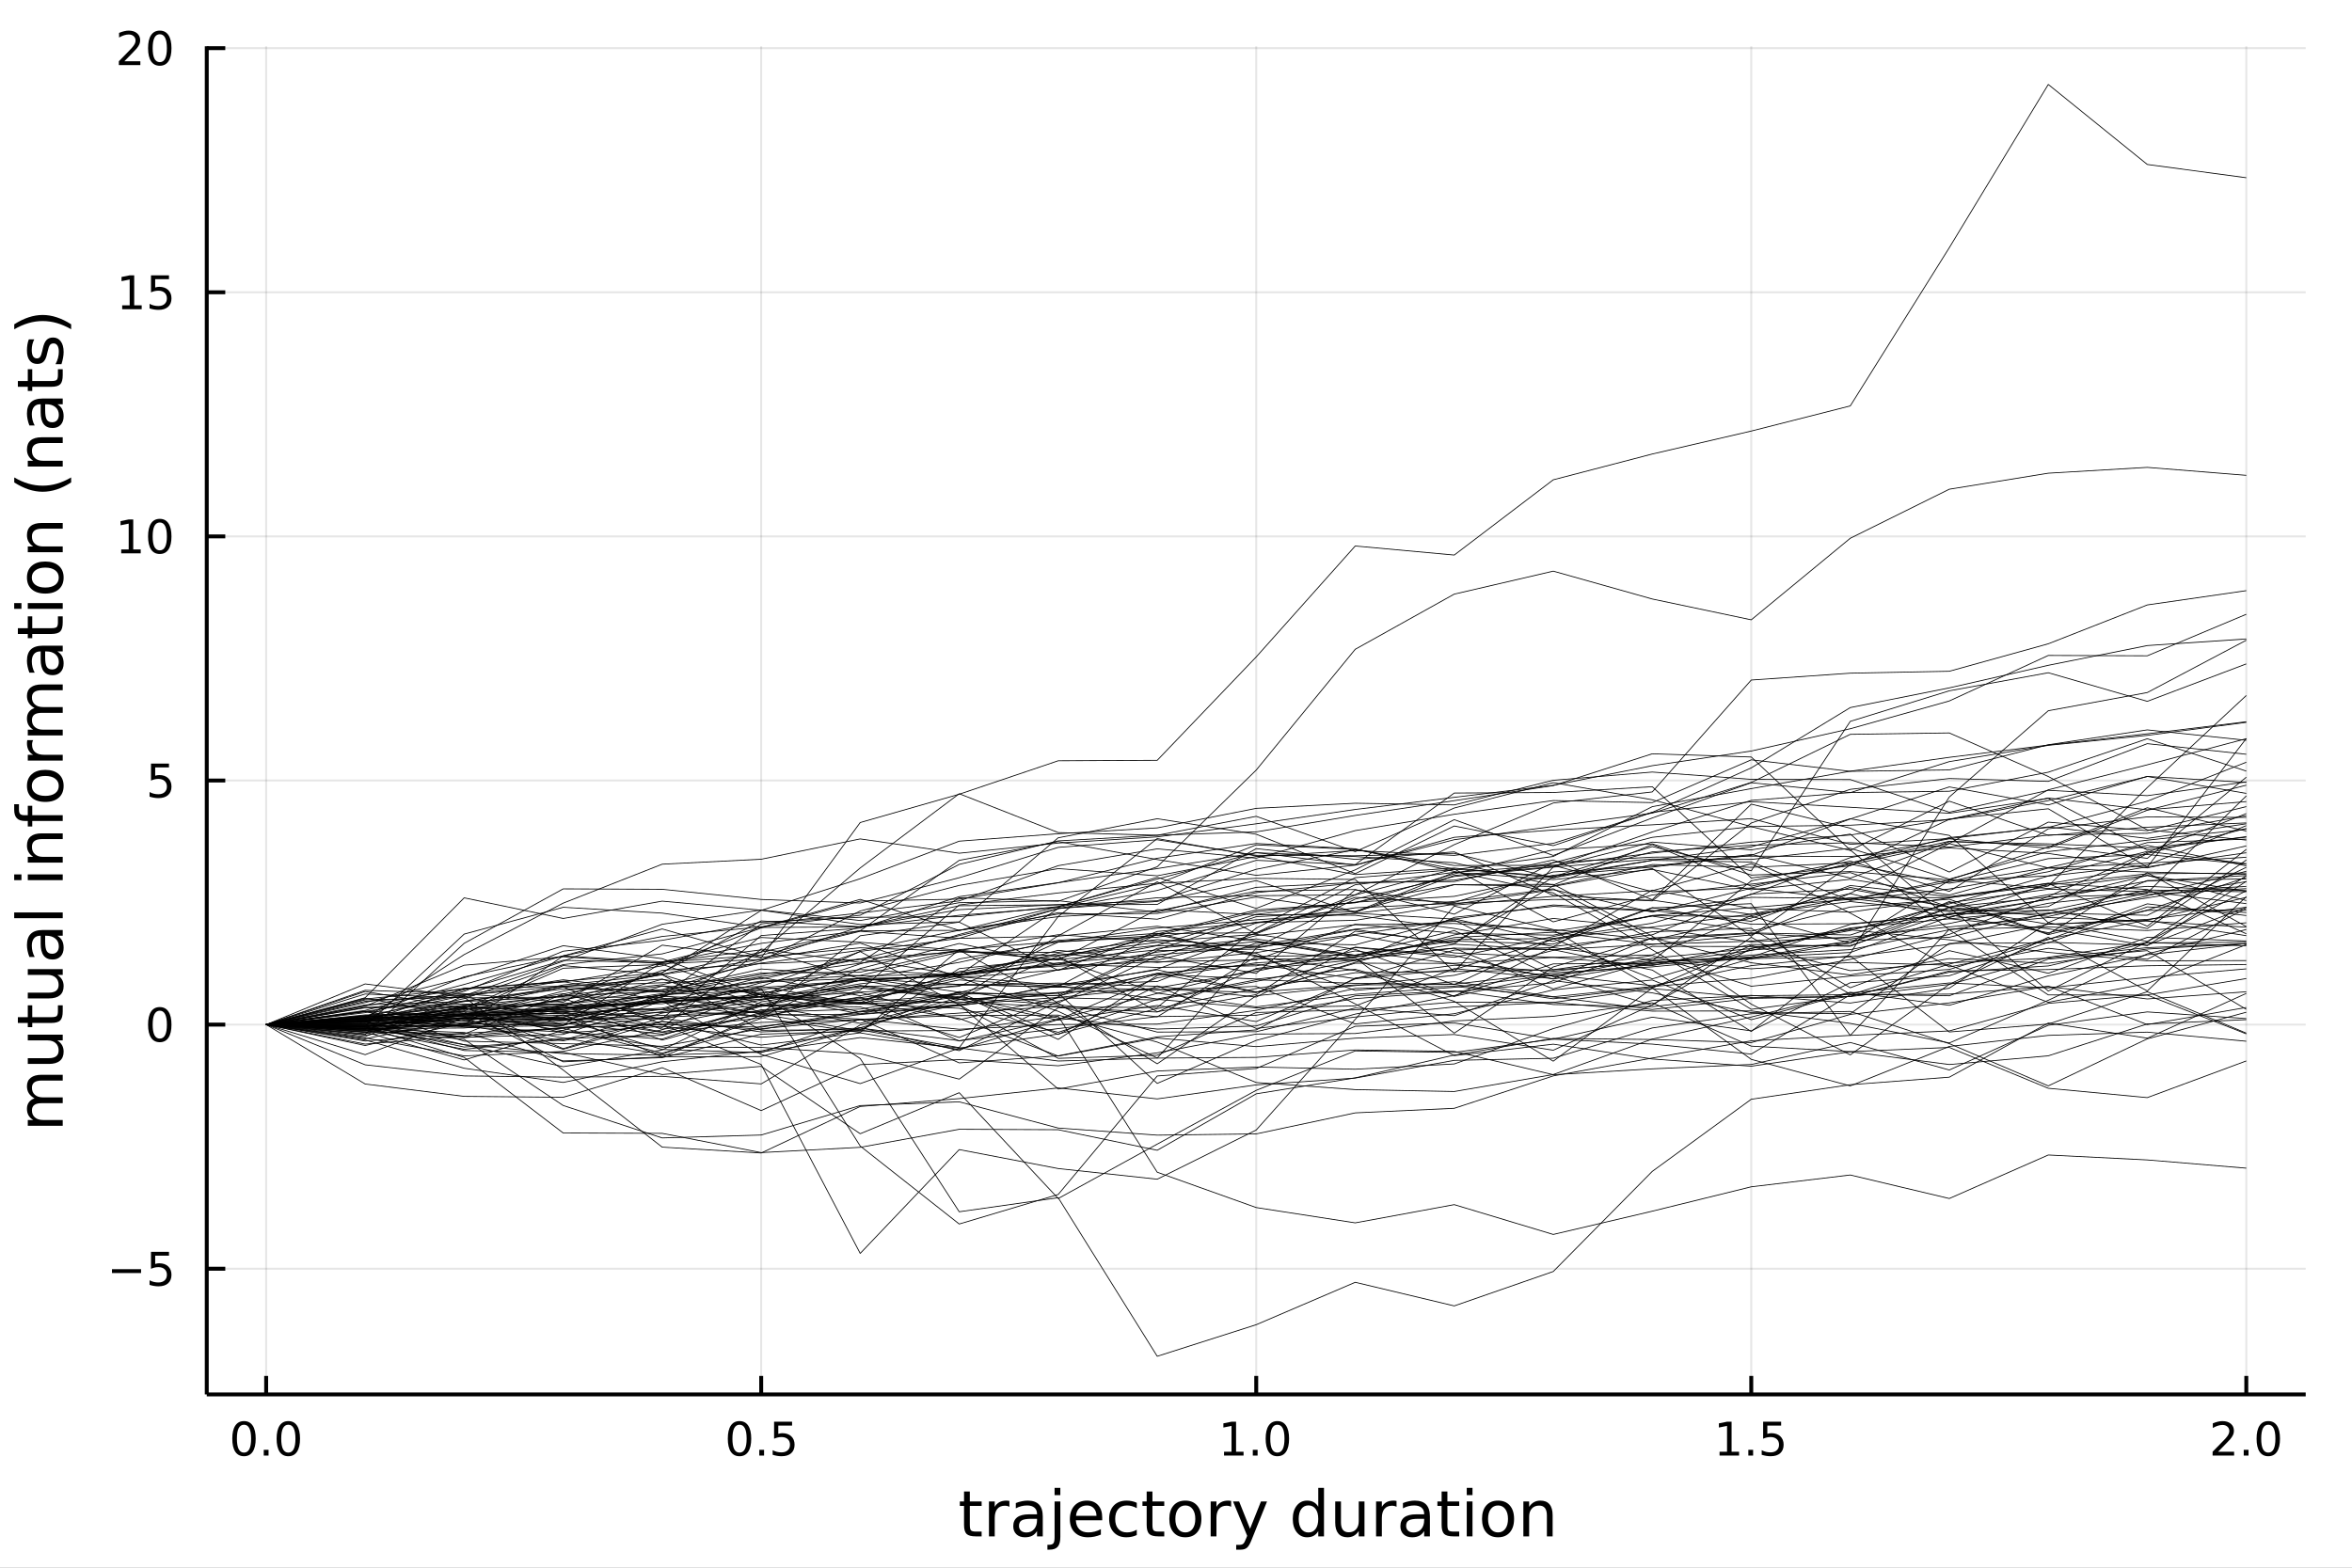 <?xml version="1.0" encoding="utf-8"?>
<svg xmlns="http://www.w3.org/2000/svg" xmlns:xlink="http://www.w3.org/1999/xlink" width="600" height="400" viewBox="0 0 2400 1600">
<rect x="0" y="0" width="2400" height="1600" fill="#808080" stroke="none"/>
<defs>
  <clipPath id="clip980">
    <rect x="0" y="0" width="2400" height="1600"/>
  </clipPath>
</defs>
<path clip-path="url(#clip980)" d="
M0 1600 L2400 1600 L2400 0 L0 0  Z
  " fill="#ffffff" fill-rule="evenodd" fill-opacity="1"/>
<defs>
  <clipPath id="clip981">
    <rect x="480" y="0" width="1681" height="1600"/>
  </clipPath>
</defs>
<path clip-path="url(#clip980)" d="
M210.977 1423.18 L2352.76 1423.18 L2352.76 47.244 L210.977 47.244  Z
  " fill="#ffffff" fill-rule="evenodd" fill-opacity="1"/>
<defs>
  <clipPath id="clip982">
    <rect x="210" y="47" width="2143" height="1377"/>
  </clipPath>
</defs>
<polyline clip-path="url(#clip982)" style="stroke:#000000; stroke-linecap:butt; stroke-linejoin:round; stroke-width:2; stroke-opacity:0.1; fill:none" points="
  271.594,1423.18 271.594,47.244 
  "/>
<polyline clip-path="url(#clip982)" style="stroke:#000000; stroke-linecap:butt; stroke-linejoin:round; stroke-width:2; stroke-opacity:0.1; fill:none" points="
  776.73,1423.18 776.73,47.244 
  "/>
<polyline clip-path="url(#clip982)" style="stroke:#000000; stroke-linecap:butt; stroke-linejoin:round; stroke-width:2; stroke-opacity:0.1; fill:none" points="
  1281.87,1423.18 1281.87,47.244 
  "/>
<polyline clip-path="url(#clip982)" style="stroke:#000000; stroke-linecap:butt; stroke-linejoin:round; stroke-width:2; stroke-opacity:0.1; fill:none" points="
  1787,1423.18 1787,47.244 
  "/>
<polyline clip-path="url(#clip982)" style="stroke:#000000; stroke-linecap:butt; stroke-linejoin:round; stroke-width:2; stroke-opacity:0.1; fill:none" points="
  2292.14,1423.18 2292.14,47.244 
  "/>
<polyline clip-path="url(#clip980)" style="stroke:#000000; stroke-linecap:butt; stroke-linejoin:round; stroke-width:4; stroke-opacity:1; fill:none" points="
  210.977,1423.18 2352.76,1423.18 
  "/>
<polyline clip-path="url(#clip980)" style="stroke:#000000; stroke-linecap:butt; stroke-linejoin:round; stroke-width:4; stroke-opacity:1; fill:none" points="
  271.594,1423.18 271.594,1404.28 
  "/>
<polyline clip-path="url(#clip980)" style="stroke:#000000; stroke-linecap:butt; stroke-linejoin:round; stroke-width:4; stroke-opacity:1; fill:none" points="
  776.73,1423.18 776.73,1404.28 
  "/>
<polyline clip-path="url(#clip980)" style="stroke:#000000; stroke-linecap:butt; stroke-linejoin:round; stroke-width:4; stroke-opacity:1; fill:none" points="
  1281.87,1423.18 1281.87,1404.28 
  "/>
<polyline clip-path="url(#clip980)" style="stroke:#000000; stroke-linecap:butt; stroke-linejoin:round; stroke-width:4; stroke-opacity:1; fill:none" points="
  1787,1423.18 1787,1404.28 
  "/>
<polyline clip-path="url(#clip980)" style="stroke:#000000; stroke-linecap:butt; stroke-linejoin:round; stroke-width:4; stroke-opacity:1; fill:none" points="
  2292.14,1423.18 2292.14,1404.28 
  "/>
<path clip-path="url(#clip980)" d="M248.978 1454.1 Q245.367 1454.1 243.538 1457.66 Q241.733 1461.2 241.733 1468.33 Q241.733 1475.44 243.538 1479.01 Q245.367 1482.55 248.978 1482.55 Q252.612 1482.55 254.418 1479.01 Q256.247 1475.44 256.247 1468.33 Q256.247 1461.2 254.418 1457.66 Q252.612 1454.1 248.978 1454.1 M248.978 1450.39 Q254.788 1450.39 257.844 1455 Q260.923 1459.58 260.923 1468.33 Q260.923 1477.06 257.844 1481.67 Q254.788 1486.25 248.978 1486.25 Q243.168 1486.25 240.089 1481.67 Q237.034 1477.06 237.034 1468.33 Q237.034 1459.58 240.089 1455 Q243.168 1450.39 248.978 1450.39 Z" fill="#000000" fill-rule="evenodd" fill-opacity="1" /><path clip-path="url(#clip980)" d="M269.14 1479.7 L274.024 1479.7 L274.024 1485.58 L269.14 1485.58 L269.14 1479.7 Z" fill="#000000" fill-rule="evenodd" fill-opacity="1" /><path clip-path="url(#clip980)" d="M294.209 1454.1 Q290.598 1454.1 288.77 1457.66 Q286.964 1461.2 286.964 1468.33 Q286.964 1475.44 288.77 1479.01 Q290.598 1482.55 294.209 1482.55 Q297.844 1482.55 299.649 1479.01 Q301.478 1475.44 301.478 1468.33 Q301.478 1461.2 299.649 1457.66 Q297.844 1454.1 294.209 1454.1 M294.209 1450.39 Q300.02 1450.39 303.075 1455 Q306.154 1459.58 306.154 1468.33 Q306.154 1477.06 303.075 1481.67 Q300.02 1486.25 294.209 1486.25 Q288.399 1486.25 285.321 1481.67 Q282.265 1477.06 282.265 1468.33 Q282.265 1459.58 285.321 1455 Q288.399 1450.39 294.209 1450.39 Z" fill="#000000" fill-rule="evenodd" fill-opacity="1" /><path clip-path="url(#clip980)" d="M754.612 1454.1 Q751.001 1454.1 749.173 1457.66 Q747.367 1461.2 747.367 1468.33 Q747.367 1475.44 749.173 1479.01 Q751.001 1482.55 754.612 1482.55 Q758.247 1482.55 760.052 1479.01 Q761.881 1475.44 761.881 1468.33 Q761.881 1461.2 760.052 1457.66 Q758.247 1454.1 754.612 1454.1 M754.612 1450.39 Q760.422 1450.39 763.478 1455 Q766.557 1459.58 766.557 1468.33 Q766.557 1477.06 763.478 1481.67 Q760.422 1486.25 754.612 1486.25 Q748.802 1486.25 745.723 1481.67 Q742.668 1477.06 742.668 1468.33 Q742.668 1459.58 745.723 1455 Q748.802 1450.39 754.612 1450.39 Z" fill="#000000" fill-rule="evenodd" fill-opacity="1" /><path clip-path="url(#clip980)" d="M774.774 1479.7 L779.658 1479.7 L779.658 1485.58 L774.774 1485.58 L774.774 1479.7 Z" fill="#000000" fill-rule="evenodd" fill-opacity="1" /><path clip-path="url(#clip980)" d="M789.89 1451.02 L808.246 1451.02 L808.246 1454.96 L794.172 1454.96 L794.172 1463.43 Q795.191 1463.08 796.209 1462.92 Q797.228 1462.73 798.246 1462.73 Q804.033 1462.73 807.413 1465.9 Q810.793 1469.08 810.793 1474.49 Q810.793 1480.07 807.32 1483.17 Q803.848 1486.25 797.529 1486.25 Q795.353 1486.25 793.084 1485.88 Q790.839 1485.51 788.432 1484.77 L788.432 1480.07 Q790.515 1481.2 792.737 1481.76 Q794.959 1482.32 797.436 1482.32 Q801.441 1482.32 803.779 1480.21 Q806.117 1478.1 806.117 1474.49 Q806.117 1470.88 803.779 1468.77 Q801.441 1466.67 797.436 1466.67 Q795.561 1466.67 793.686 1467.08 Q791.834 1467.5 789.89 1468.38 L789.89 1451.02 Z" fill="#000000" fill-rule="evenodd" fill-opacity="1" /><path clip-path="url(#clip980)" d="M1249.02 1481.64 L1256.66 1481.64 L1256.66 1455.28 L1248.35 1456.95 L1248.35 1452.69 L1256.61 1451.02 L1261.29 1451.02 L1261.29 1481.64 L1268.93 1481.64 L1268.93 1485.58 L1249.02 1485.58 L1249.02 1481.64 Z" fill="#000000" fill-rule="evenodd" fill-opacity="1" /><path clip-path="url(#clip980)" d="M1278.37 1479.7 L1283.26 1479.7 L1283.26 1485.58 L1278.37 1485.58 L1278.37 1479.7 Z" fill="#000000" fill-rule="evenodd" fill-opacity="1" /><path clip-path="url(#clip980)" d="M1303.44 1454.1 Q1299.83 1454.1 1298 1457.66 Q1296.2 1461.2 1296.2 1468.33 Q1296.2 1475.44 1298 1479.01 Q1299.83 1482.55 1303.44 1482.55 Q1307.07 1482.55 1308.88 1479.01 Q1310.71 1475.44 1310.71 1468.33 Q1310.71 1461.2 1308.88 1457.66 Q1307.07 1454.1 1303.44 1454.1 M1303.44 1450.39 Q1309.25 1450.39 1312.31 1455 Q1315.39 1459.58 1315.39 1468.33 Q1315.39 1477.06 1312.31 1481.67 Q1309.25 1486.25 1303.44 1486.25 Q1297.63 1486.25 1294.55 1481.67 Q1291.5 1477.06 1291.5 1468.33 Q1291.5 1459.58 1294.55 1455 Q1297.63 1450.39 1303.44 1450.39 Z" fill="#000000" fill-rule="evenodd" fill-opacity="1" /><path clip-path="url(#clip980)" d="M1754.65 1481.64 L1762.29 1481.64 L1762.29 1455.28 L1753.98 1456.95 L1753.98 1452.69 L1762.25 1451.02 L1766.92 1451.02 L1766.92 1481.64 L1774.56 1481.64 L1774.56 1485.58 L1754.65 1485.58 L1754.65 1481.64 Z" fill="#000000" fill-rule="evenodd" fill-opacity="1" /><path clip-path="url(#clip980)" d="M1784.01 1479.7 L1788.89 1479.7 L1788.89 1485.58 L1784.01 1485.58 L1784.01 1479.7 Z" fill="#000000" fill-rule="evenodd" fill-opacity="1" /><path clip-path="url(#clip980)" d="M1799.12 1451.02 L1817.48 1451.02 L1817.48 1454.96 L1803.4 1454.96 L1803.4 1463.43 Q1804.42 1463.08 1805.44 1462.92 Q1806.46 1462.73 1807.48 1462.73 Q1813.26 1462.73 1816.64 1465.9 Q1820.02 1469.08 1820.02 1474.49 Q1820.02 1480.07 1816.55 1483.17 Q1813.08 1486.25 1806.76 1486.25 Q1804.58 1486.25 1802.32 1485.88 Q1800.07 1485.51 1797.66 1484.77 L1797.66 1480.07 Q1799.75 1481.2 1801.97 1481.76 Q1804.19 1482.32 1806.67 1482.32 Q1810.67 1482.32 1813.01 1480.21 Q1815.35 1478.1 1815.35 1474.49 Q1815.35 1470.88 1813.01 1468.77 Q1810.67 1466.67 1806.67 1466.67 Q1804.79 1466.67 1802.92 1467.08 Q1801.07 1467.5 1799.12 1468.38 L1799.12 1451.02 Z" fill="#000000" fill-rule="evenodd" fill-opacity="1" /><path clip-path="url(#clip980)" d="M2263.38 1481.64 L2279.7 1481.64 L2279.7 1485.58 L2257.75 1485.58 L2257.75 1481.64 Q2260.42 1478.89 2265 1474.26 Q2269.6 1469.61 2270.79 1468.27 Q2273.03 1465.74 2273.91 1464.01 Q2274.81 1462.25 2274.81 1460.56 Q2274.81 1457.8 2272.87 1456.07 Q2270.95 1454.33 2267.85 1454.33 Q2265.65 1454.33 2263.19 1455.09 Q2260.76 1455.86 2257.98 1457.41 L2257.98 1452.69 Q2260.81 1451.55 2263.26 1450.97 Q2265.72 1450.39 2267.75 1450.39 Q2273.12 1450.39 2276.32 1453.08 Q2279.51 1455.77 2279.51 1460.26 Q2279.51 1462.39 2278.7 1464.31 Q2277.92 1466.2 2275.81 1468.8 Q2275.23 1469.47 2272.13 1472.69 Q2269.03 1475.88 2263.38 1481.64 Z" fill="#000000" fill-rule="evenodd" fill-opacity="1" /><path clip-path="url(#clip980)" d="M2289.51 1479.7 L2294.4 1479.7 L2294.4 1485.58 L2289.51 1485.58 L2289.51 1479.7 Z" fill="#000000" fill-rule="evenodd" fill-opacity="1" /><path clip-path="url(#clip980)" d="M2314.58 1454.1 Q2310.97 1454.1 2309.14 1457.66 Q2307.34 1461.2 2307.34 1468.33 Q2307.34 1475.44 2309.14 1479.01 Q2310.97 1482.55 2314.58 1482.55 Q2318.22 1482.55 2320.02 1479.01 Q2321.85 1475.44 2321.85 1468.33 Q2321.85 1461.2 2320.02 1457.66 Q2318.22 1454.1 2314.58 1454.1 M2314.58 1450.39 Q2320.39 1450.39 2323.45 1455 Q2326.53 1459.58 2326.53 1468.33 Q2326.53 1477.06 2323.45 1481.67 Q2320.39 1486.25 2314.58 1486.25 Q2308.77 1486.25 2305.69 1481.67 Q2302.64 1477.06 2302.64 1468.33 Q2302.64 1459.58 2305.69 1455 Q2308.77 1450.39 2314.58 1450.39 Z" fill="#000000" fill-rule="evenodd" fill-opacity="1" /><path clip-path="url(#clip980)" d="M989.601 1522.27 L989.601 1532.4 L1001.66 1532.4 L1001.66 1536.95 L989.601 1536.95 L989.601 1556.3 Q989.601 1560.66 990.779 1561.9 Q991.988 1563.14 995.649 1563.14 L1001.66 1563.14 L1001.66 1568.04 L995.649 1568.04 Q988.869 1568.04 986.291 1565.53 Q983.713 1562.98 983.713 1556.3 L983.713 1536.95 L979.416 1536.95 L979.416 1532.4 L983.713 1532.4 L983.713 1522.27 L989.601 1522.27 Z" fill="#000000" fill-rule="evenodd" fill-opacity="1" /><path clip-path="url(#clip980)" d="M1030.02 1537.87 Q1029.04 1537.3 1027.86 1537.04 Q1026.71 1536.76 1025.31 1536.76 Q1020.35 1536.76 1017.67 1540 Q1015.03 1543.22 1015.03 1549.27 L1015.03 1568.04 L1009.14 1568.04 L1009.14 1532.4 L1015.03 1532.4 L1015.03 1537.93 Q1016.88 1534.69 1019.84 1533.13 Q1022.8 1531.54 1027.03 1531.54 Q1027.64 1531.54 1028.37 1531.63 Q1029.1 1531.7 1029.99 1531.85 L1030.02 1537.87 Z" fill="#000000" fill-rule="evenodd" fill-opacity="1" /><path clip-path="url(#clip980)" d="M1052.37 1550.12 Q1045.27 1550.12 1042.53 1551.75 Q1039.79 1553.37 1039.79 1557.29 Q1039.79 1560.4 1041.83 1562.25 Q1043.9 1564.07 1047.43 1564.07 Q1052.3 1564.07 1055.23 1560.63 Q1058.19 1557.16 1058.19 1551.43 L1058.19 1550.12 L1052.37 1550.12 M1064.05 1547.71 L1064.05 1568.04 L1058.19 1568.04 L1058.19 1562.63 Q1056.19 1565.88 1053.19 1567.44 Q1050.2 1568.97 1045.87 1568.97 Q1040.4 1568.97 1037.15 1565.91 Q1033.94 1562.82 1033.94 1557.67 Q1033.94 1551.65 1037.95 1548.6 Q1041.99 1545.54 1049.98 1545.54 L1058.19 1545.54 L1058.19 1544.97 Q1058.19 1540.93 1055.52 1538.73 Q1052.88 1536.5 1048.07 1536.5 Q1045.01 1536.5 1042.12 1537.23 Q1039.22 1537.97 1036.55 1539.43 L1036.55 1534.02 Q1039.76 1532.78 1042.79 1532.17 Q1045.81 1531.54 1048.67 1531.54 Q1056.41 1531.54 1060.23 1535.55 Q1064.05 1539.56 1064.05 1547.71 Z" fill="#000000" fill-rule="evenodd" fill-opacity="1" /><path clip-path="url(#clip980)" d="M1076.11 1532.4 L1081.97 1532.4 L1081.97 1568.68 Q1081.97 1575.49 1079.36 1578.55 Q1076.78 1581.6 1071.02 1581.6 L1068.79 1581.6 L1068.79 1576.64 L1070.35 1576.64 Q1073.69 1576.64 1074.9 1575.08 Q1076.11 1573.55 1076.11 1568.68 L1076.11 1532.4 M1076.11 1518.52 L1081.97 1518.52 L1081.97 1525.93 L1076.11 1525.93 L1076.11 1518.52 Z" fill="#000000" fill-rule="evenodd" fill-opacity="1" /><path clip-path="url(#clip980)" d="M1124.71 1548.76 L1124.71 1551.62 L1097.79 1551.62 Q1098.17 1557.67 1101.41 1560.85 Q1104.69 1564 1110.52 1564 Q1113.89 1564 1117.04 1563.17 Q1120.23 1562.35 1123.34 1560.69 L1123.34 1566.23 Q1120.19 1567.57 1116.88 1568.27 Q1113.57 1568.97 1110.17 1568.97 Q1101.64 1568.97 1096.64 1564 Q1091.68 1559.04 1091.68 1550.57 Q1091.68 1541.82 1096.39 1536.69 Q1101.13 1531.54 1109.15 1531.54 Q1116.34 1531.54 1120.51 1536.18 Q1124.71 1540.8 1124.71 1548.76 M1118.86 1547.04 Q1118.79 1542.23 1116.15 1539.37 Q1113.54 1536.5 1109.21 1536.5 Q1104.31 1536.5 1101.35 1539.27 Q1098.42 1542.04 1097.98 1547.07 L1118.86 1547.04 Z" fill="#000000" fill-rule="evenodd" fill-opacity="1" /><path clip-path="url(#clip980)" d="M1159.98 1533.76 L1159.98 1539.24 Q1157.5 1537.87 1154.98 1537.2 Q1152.5 1536.5 1149.95 1536.5 Q1144.26 1536.5 1141.1 1540.13 Q1137.95 1543.73 1137.95 1550.25 Q1137.95 1556.78 1141.1 1560.4 Q1144.26 1564 1149.95 1564 Q1152.5 1564 1154.98 1563.33 Q1157.5 1562.63 1159.98 1561.26 L1159.98 1566.68 Q1157.53 1567.82 1154.89 1568.39 Q1152.28 1568.97 1149.32 1568.97 Q1141.26 1568.97 1136.52 1563.91 Q1131.78 1558.85 1131.78 1550.25 Q1131.78 1541.53 1136.55 1536.53 Q1141.36 1531.54 1149.7 1531.54 Q1152.4 1531.54 1154.98 1532.11 Q1157.56 1532.65 1159.98 1533.76 Z" fill="#000000" fill-rule="evenodd" fill-opacity="1" /><path clip-path="url(#clip980)" d="M1175.96 1522.27 L1175.96 1532.4 L1188.02 1532.4 L1188.02 1536.95 L1175.96 1536.95 L1175.96 1556.3 Q1175.96 1560.66 1177.13 1561.9 Q1178.34 1563.14 1182 1563.14 L1188.02 1563.14 L1188.02 1568.04 L1182 1568.04 Q1175.23 1568.04 1172.65 1565.53 Q1170.07 1562.98 1170.07 1556.3 L1170.07 1536.95 L1165.77 1536.95 L1165.77 1532.4 L1170.07 1532.4 L1170.07 1522.27 L1175.96 1522.27 Z" fill="#000000" fill-rule="evenodd" fill-opacity="1" /><path clip-path="url(#clip980)" d="M1209.54 1536.5 Q1204.83 1536.5 1202.09 1540.19 Q1199.35 1543.85 1199.35 1550.25 Q1199.35 1556.65 1202.06 1560.34 Q1204.79 1564 1209.54 1564 Q1214.22 1564 1216.95 1560.31 Q1219.69 1556.62 1219.69 1550.25 Q1219.69 1543.92 1216.95 1540.23 Q1214.22 1536.5 1209.54 1536.5 M1209.54 1531.54 Q1217.18 1531.54 1221.54 1536.5 Q1225.9 1541.47 1225.9 1550.25 Q1225.9 1559 1221.54 1564 Q1217.18 1568.97 1209.54 1568.97 Q1201.87 1568.97 1197.51 1564 Q1193.18 1559 1193.18 1550.25 Q1193.18 1541.47 1197.51 1536.5 Q1201.87 1531.54 1209.54 1531.54 Z" fill="#000000" fill-rule="evenodd" fill-opacity="1" /><path clip-path="url(#clip980)" d="M1256.26 1537.87 Q1255.27 1537.3 1254.1 1537.04 Q1252.95 1536.76 1251.55 1536.76 Q1246.58 1536.76 1243.91 1540 Q1241.27 1543.22 1241.27 1549.27 L1241.27 1568.04 L1235.38 1568.04 L1235.38 1532.4 L1241.27 1532.4 L1241.27 1537.93 Q1243.12 1534.69 1246.08 1533.13 Q1249.04 1531.54 1253.27 1531.54 Q1253.87 1531.54 1254.61 1531.63 Q1255.34 1531.7 1256.23 1531.85 L1256.26 1537.87 Z" fill="#000000" fill-rule="evenodd" fill-opacity="1" /><path clip-path="url(#clip980)" d="M1277.24 1571.35 Q1274.75 1577.72 1272.4 1579.66 Q1270.04 1581.6 1266.1 1581.6 L1261.42 1581.6 L1261.42 1576.7 L1264.85 1576.7 Q1267.27 1576.7 1268.61 1575.56 Q1269.95 1574.41 1271.57 1570.14 L1272.62 1567.47 L1258.2 1532.4 L1264.41 1532.4 L1275.55 1560.28 L1286.69 1532.4 L1292.9 1532.4 L1277.24 1571.35 Z" fill="#000000" fill-rule="evenodd" fill-opacity="1" /><path clip-path="url(#clip980)" d="M1345.16 1537.81 L1345.16 1518.52 L1351.01 1518.52 L1351.01 1568.04 L1345.16 1568.04 L1345.16 1562.7 Q1343.31 1565.88 1340.48 1567.44 Q1337.68 1568.97 1333.73 1568.97 Q1327.27 1568.97 1323.2 1563.81 Q1319.15 1558.65 1319.15 1550.25 Q1319.15 1541.85 1323.2 1536.69 Q1327.27 1531.54 1333.73 1531.54 Q1337.68 1531.54 1340.48 1533.1 Q1343.31 1534.62 1345.16 1537.81 M1325.2 1550.25 Q1325.2 1556.71 1327.84 1560.4 Q1330.52 1564.07 1335.16 1564.07 Q1339.81 1564.07 1342.48 1560.4 Q1345.16 1556.71 1345.16 1550.25 Q1345.16 1543.79 1342.48 1540.13 Q1339.81 1536.44 1335.16 1536.44 Q1330.52 1536.44 1327.84 1540.13 Q1325.2 1543.79 1325.2 1550.25 Z" fill="#000000" fill-rule="evenodd" fill-opacity="1" /><path clip-path="url(#clip980)" d="M1362.47 1553.98 L1362.47 1532.4 L1368.33 1532.4 L1368.33 1553.75 Q1368.33 1558.81 1370.3 1561.36 Q1372.28 1563.87 1376.22 1563.87 Q1380.96 1563.87 1383.7 1560.85 Q1386.47 1557.83 1386.47 1552.61 L1386.47 1532.4 L1392.33 1532.4 L1392.33 1568.04 L1386.47 1568.04 L1386.47 1562.57 Q1384.34 1565.82 1381.51 1567.41 Q1378.7 1568.97 1374.98 1568.97 Q1368.84 1568.97 1365.66 1565.15 Q1362.47 1561.33 1362.47 1553.98 M1377.21 1531.54 L1377.21 1531.54 Z" fill="#000000" fill-rule="evenodd" fill-opacity="1" /><path clip-path="url(#clip980)" d="M1425.05 1537.87 Q1424.06 1537.3 1422.88 1537.04 Q1421.74 1536.76 1420.34 1536.76 Q1415.37 1536.76 1412.7 1540 Q1410.06 1543.22 1410.06 1549.27 L1410.06 1568.04 L1404.17 1568.04 L1404.17 1532.4 L1410.06 1532.4 L1410.06 1537.93 Q1411.9 1534.69 1414.86 1533.13 Q1417.82 1531.54 1422.06 1531.54 Q1422.66 1531.54 1423.39 1531.63 Q1424.12 1531.7 1425.02 1531.85 L1425.05 1537.87 Z" fill="#000000" fill-rule="evenodd" fill-opacity="1" /><path clip-path="url(#clip980)" d="M1447.39 1550.12 Q1440.29 1550.12 1437.56 1551.75 Q1434.82 1553.37 1434.82 1557.29 Q1434.82 1560.4 1436.86 1562.25 Q1438.92 1564.07 1442.46 1564.07 Q1447.33 1564.07 1450.26 1560.63 Q1453.22 1557.16 1453.22 1551.43 L1453.22 1550.12 L1447.39 1550.12 M1459.07 1547.71 L1459.07 1568.04 L1453.22 1568.04 L1453.22 1562.63 Q1451.21 1565.88 1448.22 1567.44 Q1445.23 1568.97 1440.9 1568.97 Q1435.42 1568.97 1432.18 1565.91 Q1428.96 1562.82 1428.96 1557.67 Q1428.96 1551.65 1432.97 1548.6 Q1437.01 1545.54 1445 1545.54 L1453.22 1545.54 L1453.22 1544.97 Q1453.22 1540.93 1450.54 1538.73 Q1447.9 1536.5 1443.09 1536.5 Q1440.04 1536.5 1437.14 1537.23 Q1434.25 1537.97 1431.57 1539.43 L1431.57 1534.02 Q1434.79 1532.78 1437.81 1532.17 Q1440.83 1531.54 1443.7 1531.54 Q1451.43 1531.54 1455.25 1535.55 Q1459.07 1539.56 1459.07 1547.71 Z" fill="#000000" fill-rule="evenodd" fill-opacity="1" /><path clip-path="url(#clip980)" d="M1476.93 1522.27 L1476.93 1532.4 L1488.99 1532.4 L1488.99 1536.95 L1476.93 1536.95 L1476.93 1556.3 Q1476.93 1560.66 1478.11 1561.9 Q1479.31 1563.14 1482.98 1563.14 L1488.99 1563.14 L1488.99 1568.04 L1482.98 1568.04 Q1476.2 1568.04 1473.62 1565.53 Q1471.04 1562.98 1471.04 1556.3 L1471.04 1536.95 L1466.74 1536.95 L1466.74 1532.4 L1471.04 1532.4 L1471.04 1522.27 L1476.93 1522.27 Z" fill="#000000" fill-rule="evenodd" fill-opacity="1" /><path clip-path="url(#clip980)" d="M1496.69 1532.4 L1502.55 1532.4 L1502.55 1568.04 L1496.69 1568.04 L1496.69 1532.4 M1496.69 1518.52 L1502.55 1518.52 L1502.55 1525.93 L1496.69 1525.93 L1496.69 1518.52 Z" fill="#000000" fill-rule="evenodd" fill-opacity="1" /><path clip-path="url(#clip980)" d="M1528.62 1536.5 Q1523.91 1536.5 1521.17 1540.19 Q1518.43 1543.85 1518.43 1550.25 Q1518.43 1556.65 1521.14 1560.34 Q1523.87 1564 1528.62 1564 Q1533.3 1564 1536.03 1560.31 Q1538.77 1556.62 1538.77 1550.25 Q1538.77 1543.92 1536.03 1540.23 Q1533.3 1536.5 1528.62 1536.5 M1528.62 1531.54 Q1536.26 1531.54 1540.62 1536.5 Q1544.98 1541.47 1544.98 1550.25 Q1544.98 1559 1540.62 1564 Q1536.26 1568.97 1528.62 1568.97 Q1520.95 1568.97 1516.59 1564 Q1512.26 1559 1512.26 1550.25 Q1512.26 1541.47 1516.59 1536.5 Q1520.95 1531.54 1528.62 1531.54 Z" fill="#000000" fill-rule="evenodd" fill-opacity="1" /><path clip-path="url(#clip980)" d="M1584.32 1546.53 L1584.32 1568.04 L1578.46 1568.04 L1578.46 1546.72 Q1578.46 1541.66 1576.49 1539.14 Q1574.51 1536.63 1570.57 1536.63 Q1565.82 1536.63 1563.09 1539.65 Q1560.35 1542.68 1560.35 1547.9 L1560.35 1568.04 L1554.46 1568.04 L1554.46 1532.4 L1560.35 1532.4 L1560.35 1537.93 Q1562.45 1534.72 1565.28 1533.13 Q1568.15 1531.54 1571.87 1531.54 Q1578.02 1531.54 1581.17 1535.36 Q1584.32 1539.14 1584.32 1546.53 Z" fill="#000000" fill-rule="evenodd" fill-opacity="1" /><polyline clip-path="url(#clip982)" style="stroke:#000000; stroke-linecap:butt; stroke-linejoin:round; stroke-width:2; stroke-opacity:0.1; fill:none" points="
  210.977,1294.89 2352.76,1294.89 
  "/>
<polyline clip-path="url(#clip982)" style="stroke:#000000; stroke-linecap:butt; stroke-linejoin:round; stroke-width:2; stroke-opacity:0.1; fill:none" points="
  210.977,1045.74 2352.76,1045.74 
  "/>
<polyline clip-path="url(#clip982)" style="stroke:#000000; stroke-linecap:butt; stroke-linejoin:round; stroke-width:2; stroke-opacity:0.1; fill:none" points="
  210.977,796.596 2352.76,796.596 
  "/>
<polyline clip-path="url(#clip982)" style="stroke:#000000; stroke-linecap:butt; stroke-linejoin:round; stroke-width:2; stroke-opacity:0.1; fill:none" points="
  210.977,547.45 2352.76,547.45 
  "/>
<polyline clip-path="url(#clip982)" style="stroke:#000000; stroke-linecap:butt; stroke-linejoin:round; stroke-width:2; stroke-opacity:0.1; fill:none" points="
  210.977,298.305 2352.76,298.305 
  "/>
<polyline clip-path="url(#clip982)" style="stroke:#000000; stroke-linecap:butt; stroke-linejoin:round; stroke-width:2; stroke-opacity:0.1; fill:none" points="
  210.977,49.159 2352.76,49.159 
  "/>
<polyline clip-path="url(#clip980)" style="stroke:#000000; stroke-linecap:butt; stroke-linejoin:round; stroke-width:4; stroke-opacity:1; fill:none" points="
  210.977,1423.18 210.977,47.244 
  "/>
<polyline clip-path="url(#clip980)" style="stroke:#000000; stroke-linecap:butt; stroke-linejoin:round; stroke-width:4; stroke-opacity:1; fill:none" points="
  210.977,1294.89 229.875,1294.89 
  "/>
<polyline clip-path="url(#clip980)" style="stroke:#000000; stroke-linecap:butt; stroke-linejoin:round; stroke-width:4; stroke-opacity:1; fill:none" points="
  210.977,1045.74 229.875,1045.74 
  "/>
<polyline clip-path="url(#clip980)" style="stroke:#000000; stroke-linecap:butt; stroke-linejoin:round; stroke-width:4; stroke-opacity:1; fill:none" points="
  210.977,796.596 229.875,796.596 
  "/>
<polyline clip-path="url(#clip980)" style="stroke:#000000; stroke-linecap:butt; stroke-linejoin:round; stroke-width:4; stroke-opacity:1; fill:none" points="
  210.977,547.45 229.875,547.45 
  "/>
<polyline clip-path="url(#clip980)" style="stroke:#000000; stroke-linecap:butt; stroke-linejoin:round; stroke-width:4; stroke-opacity:1; fill:none" points="
  210.977,298.305 229.875,298.305 
  "/>
<polyline clip-path="url(#clip980)" style="stroke:#000000; stroke-linecap:butt; stroke-linejoin:round; stroke-width:4; stroke-opacity:1; fill:none" points="
  210.977,49.159 229.875,49.159 
  "/>
<path clip-path="url(#clip980)" d="M114.26 1295.34 L143.936 1295.34 L143.936 1299.27 L114.26 1299.27 L114.26 1295.34 Z" fill="#000000" fill-rule="evenodd" fill-opacity="1" /><path clip-path="url(#clip980)" d="M154.075 1277.61 L172.431 1277.61 L172.431 1281.54 L158.357 1281.54 L158.357 1290.01 Q159.376 1289.67 160.394 1289.51 Q161.413 1289.32 162.431 1289.32 Q168.218 1289.32 171.598 1292.49 Q174.977 1295.66 174.977 1301.08 Q174.977 1306.66 171.505 1309.76 Q168.033 1312.84 161.714 1312.84 Q159.538 1312.84 157.269 1312.47 Q155.024 1312.1 152.616 1311.36 L152.616 1306.66 Q154.7 1307.79 156.922 1308.35 Q159.144 1308.9 161.621 1308.9 Q165.626 1308.9 167.964 1306.8 Q170.302 1304.69 170.302 1301.08 Q170.302 1297.47 167.964 1295.36 Q165.626 1293.26 161.621 1293.26 Q159.746 1293.26 157.871 1293.67 Q156.019 1294.09 154.075 1294.97 L154.075 1277.61 Z" fill="#000000" fill-rule="evenodd" fill-opacity="1" /><path clip-path="url(#clip980)" d="M163.033 1031.54 Q159.422 1031.54 157.593 1035.11 Q155.788 1038.65 155.788 1045.78 Q155.788 1052.88 157.593 1056.45 Q159.422 1059.99 163.033 1059.99 Q166.667 1059.99 168.473 1056.45 Q170.302 1052.88 170.302 1045.78 Q170.302 1038.65 168.473 1035.11 Q166.667 1031.54 163.033 1031.54 M163.033 1027.84 Q168.843 1027.84 171.899 1032.44 Q174.977 1037.03 174.977 1045.78 Q174.977 1054.5 171.899 1059.11 Q168.843 1063.69 163.033 1063.69 Q157.223 1063.69 154.144 1059.11 Q151.089 1054.5 151.089 1045.78 Q151.089 1037.03 154.144 1032.44 Q157.223 1027.84 163.033 1027.84 Z" fill="#000000" fill-rule="evenodd" fill-opacity="1" /><path clip-path="url(#clip980)" d="M154.075 779.316 L172.431 779.316 L172.431 783.251 L158.357 783.251 L158.357 791.723 Q159.376 791.376 160.394 791.214 Q161.413 791.029 162.431 791.029 Q168.218 791.029 171.598 794.2 Q174.977 797.371 174.977 802.788 Q174.977 808.367 171.505 811.469 Q168.033 814.547 161.714 814.547 Q159.538 814.547 157.269 814.177 Q155.024 813.807 152.616 813.066 L152.616 808.367 Q154.7 809.501 156.922 810.057 Q159.144 810.612 161.621 810.612 Q165.626 810.612 167.964 808.506 Q170.302 806.399 170.302 802.788 Q170.302 799.177 167.964 797.071 Q165.626 794.964 161.621 794.964 Q159.746 794.964 157.871 795.381 Q156.019 795.797 154.075 796.677 L154.075 779.316 Z" fill="#000000" fill-rule="evenodd" fill-opacity="1" /><path clip-path="url(#clip980)" d="M123.681 560.795 L131.32 560.795 L131.32 534.43 L123.01 536.096 L123.01 531.837 L131.274 530.17 L135.95 530.17 L135.95 560.795 L143.589 560.795 L143.589 564.73 L123.681 564.73 L123.681 560.795 Z" fill="#000000" fill-rule="evenodd" fill-opacity="1" /><path clip-path="url(#clip980)" d="M163.033 533.249 Q159.422 533.249 157.593 536.814 Q155.788 540.355 155.788 547.485 Q155.788 554.591 157.593 558.156 Q159.422 561.698 163.033 561.698 Q166.667 561.698 168.473 558.156 Q170.302 554.591 170.302 547.485 Q170.302 540.355 168.473 536.814 Q166.667 533.249 163.033 533.249 M163.033 529.545 Q168.843 529.545 171.899 534.152 Q174.977 538.735 174.977 547.485 Q174.977 556.212 171.899 560.818 Q168.843 565.402 163.033 565.402 Q157.223 565.402 154.144 560.818 Q151.089 556.212 151.089 547.485 Q151.089 538.735 154.144 534.152 Q157.223 529.545 163.033 529.545 Z" fill="#000000" fill-rule="evenodd" fill-opacity="1" /><path clip-path="url(#clip980)" d="M124.677 311.649 L132.316 311.649 L132.316 285.284 L124.005 286.951 L124.005 282.691 L132.269 281.025 L136.945 281.025 L136.945 311.649 L144.584 311.649 L144.584 315.585 L124.677 315.585 L124.677 311.649 Z" fill="#000000" fill-rule="evenodd" fill-opacity="1" /><path clip-path="url(#clip980)" d="M154.075 281.025 L172.431 281.025 L172.431 284.96 L158.357 284.96 L158.357 293.432 Q159.376 293.085 160.394 292.923 Q161.413 292.738 162.431 292.738 Q168.218 292.738 171.598 295.909 Q174.977 299.08 174.977 304.497 Q174.977 310.075 171.505 313.177 Q168.033 316.256 161.714 316.256 Q159.538 316.256 157.269 315.886 Q155.024 315.515 152.616 314.774 L152.616 310.075 Q154.7 311.21 156.922 311.765 Q159.144 312.321 161.621 312.321 Q165.626 312.321 167.964 310.214 Q170.302 308.108 170.302 304.497 Q170.302 300.886 167.964 298.779 Q165.626 296.673 161.621 296.673 Q159.746 296.673 157.871 297.089 Q156.019 297.506 154.075 298.386 L154.075 281.025 Z" fill="#000000" fill-rule="evenodd" fill-opacity="1" /><path clip-path="url(#clip980)" d="M126.899 62.504 L143.218 62.504 L143.218 66.439 L121.274 66.439 L121.274 62.504 Q123.936 59.749 128.519 55.12 Q133.126 50.467 134.306 49.124 Q136.552 46.601 137.431 44.865 Q138.334 43.106 138.334 41.416 Q138.334 38.661 136.39 36.925 Q134.468 35.189 131.367 35.189 Q129.167 35.189 126.714 35.953 Q124.283 36.717 121.505 38.268 L121.505 33.546 Q124.33 32.411 126.783 31.833 Q129.237 31.254 131.274 31.254 Q136.644 31.254 139.839 33.939 Q143.033 36.624 143.033 41.115 Q143.033 43.245 142.223 45.166 Q141.436 47.064 139.329 49.657 Q138.751 50.328 135.649 53.545 Q132.547 56.74 126.899 62.504 Z" fill="#000000" fill-rule="evenodd" fill-opacity="1" /><path clip-path="url(#clip980)" d="M163.033 34.958 Q159.422 34.958 157.593 38.522 Q155.788 42.064 155.788 49.194 Q155.788 56.3 157.593 59.865 Q159.422 63.407 163.033 63.407 Q166.667 63.407 168.473 59.865 Q170.302 56.3 170.302 49.194 Q170.302 42.064 168.473 38.522 Q166.667 34.958 163.033 34.958 M163.033 31.254 Q168.843 31.254 171.899 35.86 Q174.977 40.444 174.977 49.194 Q174.977 57.92 171.899 62.527 Q168.843 67.11 163.033 67.11 Q157.223 67.11 154.144 62.527 Q151.089 57.92 151.089 49.194 Q151.089 40.444 154.144 35.86 Q157.223 31.254 163.033 31.254 Z" fill="#000000" fill-rule="evenodd" fill-opacity="1" /><path clip-path="url(#clip980)" d="M35.199 1120.99 Q31.253 1118.79 29.375 1115.74 Q27.497 1112.68 27.497 1108.54 Q27.497 1102.97 31.412 1099.95 Q35.295 1096.93 42.488 1096.93 L64.004 1096.93 L64.004 1102.82 L42.679 1102.82 Q37.555 1102.82 35.072 1104.63 Q32.589 1106.44 32.589 1110.17 Q32.589 1114.72 35.613 1117.36 Q38.637 1120 43.857 1120 L64.004 1120 L64.004 1125.89 L42.679 1125.89 Q37.523 1125.89 35.072 1127.71 Q32.589 1129.52 32.589 1133.31 Q32.589 1137.8 35.645 1140.44 Q38.669 1143.08 43.857 1143.08 L64.004 1143.08 L64.004 1148.97 L28.356 1148.97 L28.356 1143.08 L33.894 1143.08 Q30.616 1141.07 29.056 1138.27 Q27.497 1135.47 27.497 1131.62 Q27.497 1127.74 29.47 1125.03 Q31.444 1122.29 35.199 1120.99 Z" fill="#000000" fill-rule="evenodd" fill-opacity="1" /><path clip-path="url(#clip980)" d="M49.936 1085.85 L28.356 1085.85 L28.356 1079.99 L49.713 1079.99 Q54.774 1079.99 57.32 1078.02 Q59.835 1076.05 59.835 1072.1 Q59.835 1067.36 56.811 1064.62 Q53.787 1061.85 48.567 1061.85 L28.356 1061.85 L28.356 1056 L64.004 1056 L64.004 1061.85 L58.53 1061.85 Q61.776 1063.98 63.368 1066.82 Q64.927 1069.62 64.927 1073.34 Q64.927 1079.49 61.108 1082.67 Q57.288 1085.85 49.936 1085.85 M27.497 1071.11 L27.497 1071.11 Z" fill="#000000" fill-rule="evenodd" fill-opacity="1" /><path clip-path="url(#clip980)" d="M18.235 1038.14 L28.356 1038.14 L28.356 1026.08 L32.908 1026.08 L32.908 1038.14 L52.259 1038.14 Q56.62 1038.14 57.861 1036.96 Q59.103 1035.75 59.103 1032.09 L59.103 1026.08 L64.004 1026.08 L64.004 1032.09 Q64.004 1038.87 61.49 1041.45 Q58.943 1044.03 52.259 1044.03 L32.908 1044.03 L32.908 1048.33 L28.356 1048.33 L28.356 1044.03 L18.235 1044.03 L18.235 1038.14 Z" fill="#000000" fill-rule="evenodd" fill-opacity="1" /><path clip-path="url(#clip980)" d="M49.936 1018.98 L28.356 1018.98 L28.356 1013.12 L49.713 1013.12 Q54.774 1013.12 57.32 1011.15 Q59.835 1009.18 59.835 1005.23 Q59.835 1000.49 56.811 997.75 Q53.787 994.981 48.567 994.981 L28.356 994.981 L28.356 989.124 L64.004 989.124 L64.004 994.981 L58.53 994.981 Q61.776 997.113 63.368 999.946 Q64.927 1002.75 64.927 1006.47 Q64.927 1012.61 61.108 1015.8 Q57.288 1018.98 49.936 1018.98 M27.497 1004.24 L27.497 1004.24 Z" fill="#000000" fill-rule="evenodd" fill-opacity="1" /><path clip-path="url(#clip980)" d="M46.085 960.86 Q46.085 967.958 47.708 970.695 Q49.331 973.433 53.246 973.433 Q56.365 973.433 58.211 971.396 Q60.026 969.327 60.026 965.794 Q60.026 960.924 56.588 957.996 Q53.119 955.036 47.39 955.036 L46.085 955.036 L46.085 960.86 M43.666 949.179 L64.004 949.179 L64.004 955.036 L58.593 955.036 Q61.84 957.041 63.399 960.033 Q64.927 963.025 64.927 967.353 Q64.927 972.828 61.872 976.074 Q58.784 979.289 53.628 979.289 Q47.612 979.289 44.557 975.279 Q41.501 971.236 41.501 963.247 L41.501 955.036 L40.928 955.036 Q36.886 955.036 34.69 957.709 Q32.462 960.351 32.462 965.157 Q32.462 968.213 33.194 971.109 Q33.926 974.006 35.39 976.679 L29.98 976.679 Q28.738 973.464 28.133 970.441 Q27.497 967.417 27.497 964.552 Q27.497 956.818 31.507 952.999 Q35.518 949.179 43.666 949.179 Z" fill="#000000" fill-rule="evenodd" fill-opacity="1" /><path clip-path="url(#clip980)" d="M14.479 937.116 L14.479 931.26 L64.004 931.26 L64.004 937.116 L14.479 937.116 Z" fill="#000000" fill-rule="evenodd" fill-opacity="1" /><path clip-path="url(#clip980)" d="M28.356 898.285 L28.356 892.429 L64.004 892.429 L64.004 898.285 L28.356 898.285 M14.479 898.285 L14.479 892.429 L21.895 892.429 L21.895 898.285 L14.479 898.285 Z" fill="#000000" fill-rule="evenodd" fill-opacity="1" /><path clip-path="url(#clip980)" d="M42.488 850.543 L64.004 850.543 L64.004 856.399 L42.679 856.399 Q37.618 856.399 35.104 858.372 Q32.589 860.346 32.589 864.293 Q32.589 869.035 35.613 871.772 Q38.637 874.51 43.857 874.51 L64.004 874.51 L64.004 880.398 L28.356 880.398 L28.356 874.51 L33.894 874.51 Q30.68 872.409 29.088 869.576 Q27.497 866.712 27.497 862.988 Q27.497 856.845 31.316 853.694 Q35.104 850.543 42.488 850.543 Z" fill="#000000" fill-rule="evenodd" fill-opacity="1" /><path clip-path="url(#clip980)" d="M14.479 820.815 L19.349 820.815 L19.349 826.417 Q19.349 829.568 20.622 830.809 Q21.895 832.018 25.205 832.018 L28.356 832.018 L28.356 822.374 L32.908 822.374 L32.908 832.018 L64.004 832.018 L64.004 837.907 L32.908 837.907 L32.908 843.509 L28.356 843.509 L28.356 837.907 L25.874 837.907 Q19.922 837.907 17.216 835.138 Q14.479 832.369 14.479 826.353 L14.479 820.815 Z" fill="#000000" fill-rule="evenodd" fill-opacity="1" /><path clip-path="url(#clip980)" d="M32.462 802.1 Q32.462 806.81 36.154 809.548 Q39.815 812.285 46.212 812.285 Q52.609 812.285 56.302 809.579 Q59.962 806.842 59.962 802.1 Q59.962 797.421 56.27 794.684 Q52.578 791.946 46.212 791.946 Q39.878 791.946 36.186 794.684 Q32.462 797.421 32.462 802.1 M27.497 802.1 Q27.497 794.461 32.462 790.1 Q37.427 785.74 46.212 785.74 Q54.965 785.74 59.962 790.1 Q64.927 794.461 64.927 802.1 Q64.927 809.77 59.962 814.131 Q54.965 818.459 46.212 818.459 Q37.427 818.459 32.462 814.131 Q27.497 809.77 27.497 802.1 Z" fill="#000000" fill-rule="evenodd" fill-opacity="1" /><path clip-path="url(#clip980)" d="M33.831 755.375 Q33.258 756.362 33.003 757.54 Q32.717 758.686 32.717 760.086 Q32.717 765.051 35.963 767.725 Q39.178 770.367 45.225 770.367 L64.004 770.367 L64.004 776.255 L28.356 776.255 L28.356 770.367 L33.894 770.367 Q30.648 768.521 29.088 765.56 Q27.497 762.6 27.497 758.367 Q27.497 757.762 27.592 757.03 Q27.656 756.298 27.815 755.407 L33.831 755.375 Z" fill="#000000" fill-rule="evenodd" fill-opacity="1" /><path clip-path="url(#clip980)" d="M35.199 722.624 Q31.253 720.428 29.375 717.372 Q27.497 714.317 27.497 710.179 Q27.497 704.609 31.412 701.585 Q35.295 698.561 42.488 698.561 L64.004 698.561 L64.004 704.45 L42.679 704.45 Q37.555 704.45 35.072 706.264 Q32.589 708.078 32.589 711.802 Q32.589 716.354 35.613 718.995 Q38.637 721.637 43.857 721.637 L64.004 721.637 L64.004 727.525 L42.679 727.525 Q37.523 727.525 35.072 729.34 Q32.589 731.154 32.589 734.941 Q32.589 739.429 35.645 742.071 Q38.669 744.713 43.857 744.713 L64.004 744.713 L64.004 750.601 L28.356 750.601 L28.356 744.713 L33.894 744.713 Q30.616 742.708 29.056 739.907 Q27.497 737.106 27.497 733.255 Q27.497 729.371 29.47 726.666 Q31.444 723.929 35.199 722.624 Z" fill="#000000" fill-rule="evenodd" fill-opacity="1" /><path clip-path="url(#clip980)" d="M46.085 670.68 Q46.085 677.777 47.708 680.515 Q49.331 683.252 53.246 683.252 Q56.365 683.252 58.211 681.215 Q60.026 679.146 60.026 675.613 Q60.026 670.743 56.588 667.815 Q53.119 664.855 47.39 664.855 L46.085 664.855 L46.085 670.68 M43.666 658.999 L64.004 658.999 L64.004 664.855 L58.593 664.855 Q61.84 666.86 63.399 669.852 Q64.927 672.844 64.927 677.173 Q64.927 682.647 61.872 685.894 Q58.784 689.108 53.628 689.108 Q47.612 689.108 44.557 685.098 Q41.501 681.056 41.501 673.067 L41.501 664.855 L40.928 664.855 Q36.886 664.855 34.69 667.529 Q32.462 670.17 32.462 674.976 Q32.462 678.032 33.194 680.928 Q33.926 683.825 35.39 686.498 L29.98 686.498 Q28.738 683.284 28.133 680.26 Q27.497 677.236 27.497 674.372 Q27.497 666.637 31.507 662.818 Q35.518 658.999 43.666 658.999 Z" fill="#000000" fill-rule="evenodd" fill-opacity="1" /><path clip-path="url(#clip980)" d="M18.235 641.143 L28.356 641.143 L28.356 629.08 L32.908 629.08 L32.908 641.143 L52.259 641.143 Q56.62 641.143 57.861 639.965 Q59.103 638.756 59.103 635.095 L59.103 629.08 L64.004 629.08 L64.004 635.095 Q64.004 641.875 61.49 644.453 Q58.943 647.031 52.259 647.031 L32.908 647.031 L32.908 651.328 L28.356 651.328 L28.356 647.031 L18.235 647.031 L18.235 641.143 Z" fill="#000000" fill-rule="evenodd" fill-opacity="1" /><path clip-path="url(#clip980)" d="M28.356 621.377 L28.356 615.521 L64.004 615.521 L64.004 621.377 L28.356 621.377 M14.479 621.377 L14.479 615.521 L21.895 615.521 L21.895 621.377 L14.479 621.377 Z" fill="#000000" fill-rule="evenodd" fill-opacity="1" /><path clip-path="url(#clip980)" d="M32.462 589.453 Q32.462 594.164 36.154 596.901 Q39.815 599.638 46.212 599.638 Q52.609 599.638 56.302 596.933 Q59.962 594.196 59.962 589.453 Q59.962 584.774 56.27 582.037 Q52.578 579.3 46.212 579.3 Q39.878 579.3 36.186 582.037 Q32.462 584.774 32.462 589.453 M27.497 589.453 Q27.497 581.814 32.462 577.454 Q37.427 573.093 46.212 573.093 Q54.965 573.093 59.962 577.454 Q64.927 581.814 64.927 589.453 Q64.927 597.124 59.962 601.484 Q54.965 605.813 46.212 605.813 Q37.427 605.813 32.462 601.484 Q27.497 597.124 27.497 589.453 Z" fill="#000000" fill-rule="evenodd" fill-opacity="1" /><path clip-path="url(#clip980)" d="M42.488 533.753 L64.004 533.753 L64.004 539.61 L42.679 539.61 Q37.618 539.61 35.104 541.583 Q32.589 543.556 32.589 547.503 Q32.589 552.246 35.613 554.983 Q38.637 557.72 43.857 557.72 L64.004 557.72 L64.004 563.608 L28.356 563.608 L28.356 557.72 L33.894 557.72 Q30.68 555.619 29.088 552.787 Q27.497 549.922 27.497 546.198 Q27.497 540.055 31.316 536.904 Q35.104 533.753 42.488 533.753 Z" fill="#000000" fill-rule="evenodd" fill-opacity="1" /><path clip-path="url(#clip980)" d="M14.543 487.284 Q21.863 491.549 29.025 493.617 Q36.186 495.686 43.538 495.686 Q50.891 495.686 58.116 493.617 Q65.309 491.517 72.598 487.284 L72.598 492.376 Q65.118 497.15 57.893 499.538 Q50.668 501.893 43.538 501.893 Q36.441 501.893 29.247 499.538 Q22.054 497.182 14.543 492.376 L14.543 487.284 Z" fill="#000000" fill-rule="evenodd" fill-opacity="1" /><path clip-path="url(#clip980)" d="M42.488 446.288 L64.004 446.288 L64.004 452.145 L42.679 452.145 Q37.618 452.145 35.104 454.118 Q32.589 456.092 32.589 460.038 Q32.589 464.781 35.613 467.518 Q38.637 470.255 43.857 470.255 L64.004 470.255 L64.004 476.144 L28.356 476.144 L28.356 470.255 L33.894 470.255 Q30.68 468.155 29.088 465.322 Q27.497 462.457 27.497 458.733 Q27.497 452.591 31.316 449.439 Q35.104 446.288 42.488 446.288 Z" fill="#000000" fill-rule="evenodd" fill-opacity="1" /><path clip-path="url(#clip980)" d="M46.085 418.407 Q46.085 425.504 47.708 428.242 Q49.331 430.979 53.246 430.979 Q56.365 430.979 58.211 428.942 Q60.026 426.873 60.026 423.34 Q60.026 418.47 56.588 415.542 Q53.119 412.582 47.39 412.582 L46.085 412.582 L46.085 418.407 M43.666 406.726 L64.004 406.726 L64.004 412.582 L58.593 412.582 Q61.84 414.587 63.399 417.579 Q64.927 420.571 64.927 424.9 Q64.927 430.374 61.872 433.621 Q58.784 436.835 53.628 436.835 Q47.612 436.835 44.557 432.825 Q41.501 428.783 41.501 420.794 L41.501 412.582 L40.928 412.582 Q36.886 412.582 34.69 415.256 Q32.462 417.897 32.462 422.704 Q32.462 425.759 33.194 428.655 Q33.926 431.552 35.39 434.225 L29.98 434.225 Q28.738 431.011 28.133 427.987 Q27.497 424.963 27.497 422.099 Q27.497 414.364 31.507 410.545 Q35.518 406.726 43.666 406.726 Z" fill="#000000" fill-rule="evenodd" fill-opacity="1" /><path clip-path="url(#clip980)" d="M18.235 388.87 L28.356 388.87 L28.356 376.807 L32.908 376.807 L32.908 388.87 L52.259 388.87 Q56.62 388.87 57.861 387.692 Q59.103 386.483 59.103 382.822 L59.103 376.807 L64.004 376.807 L64.004 382.822 Q64.004 389.602 61.49 392.18 Q58.943 394.758 52.259 394.758 L32.908 394.758 L32.908 399.055 L28.356 399.055 L28.356 394.758 L18.235 394.758 L18.235 388.87 Z" fill="#000000" fill-rule="evenodd" fill-opacity="1" /><path clip-path="url(#clip980)" d="M29.407 346.379 L34.945 346.379 Q33.672 348.861 33.035 351.535 Q32.398 354.209 32.398 357.073 Q32.398 361.434 33.735 363.63 Q35.072 365.794 37.746 365.794 Q39.783 365.794 40.96 364.235 Q42.106 362.675 43.157 357.964 L43.602 355.959 Q44.939 349.721 47.39 347.111 Q49.809 344.469 54.169 344.469 Q59.134 344.469 62.031 348.416 Q64.927 352.331 64.927 359.206 Q64.927 362.07 64.354 365.189 Q63.813 368.277 62.699 371.714 L56.652 371.714 Q58.339 368.468 59.198 365.317 Q60.026 362.166 60.026 359.078 Q60.026 354.941 58.625 352.713 Q57.193 350.485 54.615 350.485 Q52.228 350.485 50.955 352.108 Q49.681 353.699 48.504 359.142 L48.026 361.179 Q46.88 366.622 44.525 369.041 Q42.138 371.46 38 371.46 Q32.971 371.46 30.234 367.895 Q27.497 364.33 27.497 357.773 Q27.497 354.527 27.974 351.662 Q28.452 348.798 29.407 346.379 Z" fill="#000000" fill-rule="evenodd" fill-opacity="1" /><path clip-path="url(#clip980)" d="M14.543 336.066 L14.543 330.974 Q22.054 326.199 29.247 323.844 Q36.441 321.457 43.538 321.457 Q50.668 321.457 57.893 323.844 Q65.118 326.199 72.598 330.974 L72.598 336.066 Q65.309 331.833 58.116 329.764 Q50.891 327.664 43.538 327.664 Q36.186 327.664 29.025 329.764 Q21.863 331.833 14.543 336.066 Z" fill="#000000" fill-rule="evenodd" fill-opacity="1" /><polyline clip-path="url(#clip982)" style="stroke:#000000; stroke-linecap:butt; stroke-linejoin:round; stroke-width:0.8; stroke-opacity:1; fill:none" points="
  271.594,1045.74 372.621,1045.02 473.648,1027.83 574.676,1070.26 675.703,1038.4 776.73,1020.72 877.758,1004.12 978.785,992.476 1079.81,986.077 1180.84,981.564 
  1281.87,979.624 1382.89,943.326 1483.92,952.49 1584.95,954.457 1685.98,934.344 1787,926.307 1888.03,917.909 1989.06,897.986 2090.08,906.857 2191.11,893.394 
  2292.14,909.636 
  "/>
<polyline clip-path="url(#clip982)" style="stroke:#000000; stroke-linecap:butt; stroke-linejoin:round; stroke-width:0.8; stroke-opacity:1; fill:none" points="
  271.594,1045.74 372.621,1055.77 473.648,962.758 574.676,907.202 675.703,907.623 776.73,917.991 877.758,921.647 978.785,895.811 1079.81,864.839 1180.84,857.083 
  1281.87,872.963 1382.89,873.412 1483.92,870.957 1584.95,896.043 1685.98,869.399 1787,862.655 1888.03,860.077 1989.06,864.552 2090.08,852.252 2191.11,850.451 
  2292.14,832.552 
  "/>
<polyline clip-path="url(#clip982)" style="stroke:#000000; stroke-linecap:butt; stroke-linejoin:round; stroke-width:0.8; stroke-opacity:1; fill:none" points="
  271.594,1045.74 372.621,1050.67 473.648,1039.33 574.676,1070.91 675.703,1042.57 776.73,1050.64 877.758,1032.68 978.785,1016.88 1079.81,1038.94 1180.84,1050.3 
  1281.87,1047.11 1382.89,1016.36 1483.92,1011.28 1584.95,1025.22 1685.98,1027.41 1787,1016.28 1888.03,1015.15 1989.06,1014.6 2090.08,1006.91 2191.11,1019.54 
  2292.14,1012.19 
  "/>
<polyline clip-path="url(#clip982)" style="stroke:#000000; stroke-linecap:butt; stroke-linejoin:round; stroke-width:0.8; stroke-opacity:1; fill:none" points="
  271.594,1045.74 372.621,1043.99 473.648,1042 574.676,1025.7 675.703,1061.52 776.73,1033.28 877.758,1029.87 978.785,1012.99 1079.81,989.791 1180.84,971.69 
  1281.87,960.811 1382.89,975.134 1483.92,958.872 1584.95,957.906 1685.98,999.027 1787,969.644 1888.03,962.461 1989.06,925.826 2090.08,915.391 2191.11,912.9 
  2292.14,906.977 
  "/>
<polyline clip-path="url(#clip982)" style="stroke:#000000; stroke-linecap:butt; stroke-linejoin:round; stroke-width:0.8; stroke-opacity:1; fill:none" points="
  271.594,1045.74 372.621,1042.37 473.648,1028.62 574.676,1054.32 675.703,1047.49 776.73,1058.67 877.758,1051.08 978.785,1069.27 1079.81,935.393 1180.84,855.847 
  1281.87,873.634 1382.89,892.602 1483.92,885.94 1584.95,895.877 1685.98,878.043 1787,879.776 1888.03,919.067 1989.06,907.344 2090.08,889.716 2191.11,859.955 
  2292.14,856.422 
  "/>
<polyline clip-path="url(#clip982)" style="stroke:#000000; stroke-linecap:butt; stroke-linejoin:round; stroke-width:0.8; stroke-opacity:1; fill:none" points="
  271.594,1045.74 372.621,1038.57 473.648,1026.82 574.676,1005.28 675.703,994.662 776.73,979.306 877.758,962.549 978.785,997.67 1079.81,1032.18 1180.84,1079.85 
  1281.87,967.688 1382.89,948.764 1483.92,963.394 1584.95,894.768 1685.98,864.023 1787,888.739 1888.03,736.237 1989.06,705.048 2090.08,686.6 2191.11,715.801 
  2292.14,677.577 
  "/>
<polyline clip-path="url(#clip982)" style="stroke:#000000; stroke-linecap:butt; stroke-linejoin:round; stroke-width:0.8; stroke-opacity:1; fill:none" points="
  271.594,1045.74 372.621,1028.12 473.648,1024.68 574.676,1028.24 675.703,1021.63 776.73,1034.2 877.758,1040.13 978.785,1084.8 1079.81,1077.51 1180.84,1058.22 
  1281.87,1051.13 1382.89,998.165 1483.92,985.165 1584.95,991.198 1685.98,980.513 1787,988.786 1888.03,982.292 1989.06,985.023 2090.08,1022.95 2191.11,1003.73 
  2292.14,964.078 
  "/>
<polyline clip-path="url(#clip982)" style="stroke:#000000; stroke-linecap:butt; stroke-linejoin:round; stroke-width:0.8; stroke-opacity:1; fill:none" points="
  271.594,1045.74 372.621,1020.49 473.648,1017.77 574.676,1092.07 675.703,1170.78 776.73,1176.76 877.758,1129.27 978.785,1121.24 1079.81,1110.35 1180.84,1121.56 
  1281.87,1107.24 1382.89,1100.29 1483.92,1082.21 1584.95,1080.06 1685.98,1049.14 1787,1034.65 1888.03,1032.25 1989.06,1065.14 2090.08,1108.27 2191.11,1060.25 
  2292.14,1033.1 
  "/>
<polyline clip-path="url(#clip982)" style="stroke:#000000; stroke-linecap:butt; stroke-linejoin:round; stroke-width:0.8; stroke-opacity:1; fill:none" points="
  271.594,1045.74 372.621,1038.37 473.648,1025.79 574.676,1024.6 675.703,1010.15 776.73,993.092 877.758,992.264 978.785,969.634 1079.81,979.791 1180.84,928.328 
  1281.87,933.519 1382.89,934.12 1483.92,947.583 1584.95,966.083 1685.98,954.077 1787,912.428 1888.03,907.484 1989.06,925.937 2090.08,935.316 2191.11,914.408 
  2292.14,889.233 
  "/>
<polyline clip-path="url(#clip982)" style="stroke:#000000; stroke-linecap:butt; stroke-linejoin:round; stroke-width:0.8; stroke-opacity:1; fill:none" points="
  271.594,1045.74 372.621,1049.6 473.648,1066.2 574.676,1075.33 675.703,1076.84 776.73,1073.63 877.758,1058.97 978.785,1069.51 1079.81,1082.89 1180.84,1079.89 
  1281.87,1079.17 1382.89,1071.6 1483.92,1073.01 1584.95,1096.85 1685.98,1090.87 1787,1086.42 1888.03,1063.96 1989.06,1092.06 2090.08,1046.38 2191.11,1032.77 
  2292.14,1039.61 
  "/>
<polyline clip-path="url(#clip982)" style="stroke:#000000; stroke-linecap:butt; stroke-linejoin:round; stroke-width:0.8; stroke-opacity:1; fill:none" points="
  271.594,1045.74 372.621,1041.9 473.648,1046.13 574.676,975.528 675.703,955.746 776.73,945.875 877.758,934.087 978.785,882.21 1079.81,858.224 1180.84,852.48 
  1281.87,833.149 1382.89,869.191 1483.92,824.666 1584.95,798.787 1685.98,816.247 1787,843.61 1888.03,842.236 1989.06,836.54 2090.08,817.079 2191.11,792.482 
  2292.14,809.74 
  "/>
<polyline clip-path="url(#clip982)" style="stroke:#000000; stroke-linecap:butt; stroke-linejoin:round; stroke-width:0.8; stroke-opacity:1; fill:none" points="
  271.594,1045.74 372.621,1023.22 473.648,997.971 574.676,965.196 675.703,978.438 776.73,1015.73 877.758,1080.33 978.785,1236.75 1079.81,1222.4 1180.84,1384.24 
  1281.87,1352 1382.89,1308.73 1483.92,1332.82 1584.95,1297.71 1685.98,1195.52 1787,1121.9 1888.03,1107.06 1989.06,1099.39 2090.08,1044.12 2191.11,1059.59 
  2292.14,1013.87 
  "/>
<polyline clip-path="url(#clip982)" style="stroke:#000000; stroke-linecap:butt; stroke-linejoin:round; stroke-width:0.8; stroke-opacity:1; fill:none" points="
  271.594,1045.74 372.621,1047.66 473.648,1029.56 574.676,1024.51 675.703,1016.01 776.73,1002.17 877.758,998.64 978.785,996.91 1079.81,1005.47 1180.84,989.793 
  1281.87,1012.43 1382.89,1005.2 1483.92,1004.72 1584.95,1019.36 1685.98,1007.65 1787,978.341 1888.03,976.601 1989.06,963.783 2090.08,943.318 2191.11,938.33 
  2292.14,925.959 
  "/>
<polyline clip-path="url(#clip982)" style="stroke:#000000; stroke-linecap:butt; stroke-linejoin:round; stroke-width:0.8; stroke-opacity:1; fill:none" points="
  271.594,1045.74 372.621,1026.93 473.648,985.115 574.676,976.462 675.703,983.446 776.73,979.172 877.758,945.822 978.785,928.409 1079.81,923.318 1180.84,919.355 
  1281.87,887.204 1382.89,867.108 1483.92,883.337 1584.95,883.168 1685.98,910.127 1787,906.321 1888.03,880.88 1989.06,854.803 2090.08,844.498 2191.11,817.702 
  2292.14,777.913 
  "/>
<polyline clip-path="url(#clip982)" style="stroke:#000000; stroke-linecap:butt; stroke-linejoin:round; stroke-width:0.8; stroke-opacity:1; fill:none" points="
  271.594,1045.74 372.621,1040.97 473.648,1028.09 574.676,1025.8 675.703,1024.43 776.73,1009.08 877.758,1169.65 978.785,1249.24 1079.81,1219.09 1180.84,1098.16 
  1281.87,1090.48 1382.89,1047.43 1483.92,1043.92 1584.95,1060.62 1685.98,1038.14 1787,1052.13 1888.03,1002.99 1989.06,995.857 2090.08,961.751 2191.11,964.634 
  2292.14,925.952 
  "/>
<polyline clip-path="url(#clip982)" style="stroke:#000000; stroke-linecap:butt; stroke-linejoin:round; stroke-width:0.8; stroke-opacity:1; fill:none" points="
  271.594,1045.74 372.621,1019.64 473.648,1009.14 574.676,1006.49 675.703,999.291 776.73,1033.35 877.758,1017.56 978.785,1062.47 1079.81,1040.12 1180.84,1013.85 
  1281.87,989.298 1382.89,979.57 1483.92,967.695 1584.95,969.184 1685.98,963.896 1787,954.161 1888.03,911.723 1989.06,860.958 2090.08,885.82 2191.11,880.914 
  2292.14,874.944 
  "/>
<polyline clip-path="url(#clip982)" style="stroke:#000000; stroke-linecap:butt; stroke-linejoin:round; stroke-width:0.8; stroke-opacity:1; fill:none" points="
  271.594,1045.74 372.621,1040.09 473.648,1041.98 574.676,1029.08 675.703,1022.51 776.73,1038.05 877.758,988.46 978.785,962.922 1079.81,984.39 1180.84,954.045 
  1281.87,975.203 1382.89,1010.82 1483.92,1001.9 1584.95,1017.31 1685.98,1006.86 1787,998.327 1888.03,979.154 1989.06,953.611 2090.08,914.914 2191.11,870.012 
  2292.14,830.358 
  "/>
<polyline clip-path="url(#clip982)" style="stroke:#000000; stroke-linecap:butt; stroke-linejoin:round; stroke-width:0.8; stroke-opacity:1; fill:none" points="
  271.594,1045.74 372.621,1050 473.648,1053.8 574.676,1082.76 675.703,1079.45 776.73,1055.49 877.758,1052.28 978.785,1051.81 1079.81,1037.08 1180.84,1196.37 
  1281.87,1232.44 1382.89,1248.07 1483.92,1229.47 1584.95,1259.89 1685.98,1236.15 1787,1211.26 1888.03,1199.21 1989.06,1223.22 2090.08,1178.8 2191.11,1183.84 
  2292.14,1192.24 
  "/>
<polyline clip-path="url(#clip982)" style="stroke:#000000; stroke-linecap:butt; stroke-linejoin:round; stroke-width:0.8; stroke-opacity:1; fill:none" points="
  271.594,1045.74 372.621,1014.5 473.648,1018.49 574.676,1017.58 675.703,1018 776.73,971.64 877.758,885.853 978.785,810.072 1079.81,849.73 1180.84,852.452 
  1281.87,849.022 1382.89,832.252 1483.92,817.162 1584.95,801.758 1685.98,769.331 1787,772.618 1888.03,867.594 1989.06,948.996 2090.08,932.774 2191.11,911.353 
  2292.14,812.296 
  "/>
<polyline clip-path="url(#clip982)" style="stroke:#000000; stroke-linecap:butt; stroke-linejoin:round; stroke-width:0.8; stroke-opacity:1; fill:none" points="
  271.594,1045.74 372.621,1038.18 473.648,1038.62 574.676,1019.26 675.703,1050.42 776.73,1038.83 877.758,1053.76 978.785,969.149 1079.81,960.839 1180.84,956.521 
  1281.87,941.294 1382.89,932.007 1483.92,938.065 1584.95,923.614 1685.98,929.22 1787,940.298 1888.03,903.755 1989.06,915.181 2090.08,901.686 2191.11,945.302 
  2292.14,866.905 
  "/>
<polyline clip-path="url(#clip982)" style="stroke:#000000; stroke-linecap:butt; stroke-linejoin:round; stroke-width:0.8; stroke-opacity:1; fill:none" points="
  271.594,1045.74 372.621,1041.17 473.648,1028.28 574.676,1007.32 675.703,1045.47 776.73,1086.46 877.758,1279.25 978.785,1173.28 1079.81,1192.64 1180.84,1203.51 
  1281.87,1153.28 1382.89,1040.39 1483.92,924.741 1584.95,948.737 1685.98,958.913 1787,952.603 1888.03,958.32 1989.06,942.517 2090.08,921.886 2191.11,910.602 
  2292.14,904.697 
  "/>
<polyline clip-path="url(#clip982)" style="stroke:#000000; stroke-linecap:butt; stroke-linejoin:round; stroke-width:0.8; stroke-opacity:1; fill:none" points="
  271.594,1045.74 372.621,1032.39 473.648,1015.54 574.676,1006.61 675.703,1003.01 776.73,999.055 877.758,978.637 978.785,971.276 1079.81,975.422 1180.84,964.833 
  1281.87,933.199 1382.89,920.799 1483.92,914.839 1584.95,893.242 1685.98,884.991 1787,872.972 1888.03,835.836 1989.06,803.133 2090.08,821.478 2191.11,792.437 
  2292.14,798.541 
  "/>
<polyline clip-path="url(#clip982)" style="stroke:#000000; stroke-linecap:butt; stroke-linejoin:round; stroke-width:0.8; stroke-opacity:1; fill:none" points="
  271.594,1045.74 372.621,1039.81 473.648,1021.37 574.676,1009.4 675.703,1010.29 776.73,980.517 877.758,929.736 978.785,903.655 1079.81,886.512 1180.84,893.833 
  1281.87,874.199 1382.89,868.078 1483.92,873.006 1584.95,860.699 1685.98,829.012 1787,818.202 1888.03,823.911 1989.06,830.007 2090.08,814.808 2191.11,867.57 
  2292.14,853.853 
  "/>
<polyline clip-path="url(#clip982)" style="stroke:#000000; stroke-linecap:butt; stroke-linejoin:round; stroke-width:0.8; stroke-opacity:1; fill:none" points="
  271.594,1045.74 372.621,1049.87 473.648,1058.59 574.676,1055.77 675.703,1021.56 776.73,1017.28 877.758,970.983 978.785,957.716 1079.81,955.501 1180.84,945.319 
  1281.87,960.342 1382.89,977.069 1483.92,956.883 1584.95,951.432 1685.98,963.621 1787,960.607 1888.03,949.021 1989.06,959.195 2090.08,972.07 2191.11,980.618 
  2292.14,980.368 
  "/>
<polyline clip-path="url(#clip982)" style="stroke:#000000; stroke-linecap:butt; stroke-linejoin:round; stroke-width:0.8; stroke-opacity:1; fill:none" points="
  271.594,1045.74 372.621,1048.17 473.648,1079.18 574.676,1156.34 675.703,1156.7 776.73,1176.34 877.758,1170.97 978.785,1152.56 1079.81,1153 1180.84,1173.98 
  1281.87,1116.36 1382.89,1100.08 1483.92,1076.79 1584.95,1059.81 1685.98,1060.9 1787,1064.11 1888.03,1035.32 1989.06,1023.6 2090.08,1006.54 2191.11,1045.7 
  2292.14,1028.23 
  "/>
<polyline clip-path="url(#clip982)" style="stroke:#000000; stroke-linecap:butt; stroke-linejoin:round; stroke-width:0.8; stroke-opacity:1; fill:none" points="
  271.594,1045.74 372.621,1047.35 473.648,1036.59 574.676,1033.89 675.703,1015.1 776.73,1010.83 877.758,1032.81 978.785,1025.4 1079.81,1017.97 1180.84,1008.18 
  1281.87,991.24 1382.89,970.5 1483.92,983.754 1584.95,996.264 1685.98,1025.9 1787,956.56 1888.03,1014.69 1989.06,1016.29 2090.08,978.856 2191.11,970.242 
  2292.14,1030.16 
  "/>
<polyline clip-path="url(#clip982)" style="stroke:#000000; stroke-linecap:butt; stroke-linejoin:round; stroke-width:0.8; stroke-opacity:1; fill:none" points="
  271.594,1045.74 372.621,1047.48 473.648,953.348 574.676,925.993 675.703,931.921 776.73,946.469 877.758,917.896 978.785,949.623 1079.81,932.879 1180.84,932.287 
  1281.87,915.522 1382.89,930.507 1483.92,890.356 1584.95,897.722 1685.98,887.36 1787,908.063 1888.03,897.393 1989.06,913.485 2090.08,885.934 2191.11,890.026 
  2292.14,892.368 
  "/>
<polyline clip-path="url(#clip982)" style="stroke:#000000; stroke-linecap:butt; stroke-linejoin:round; stroke-width:0.8; stroke-opacity:1; fill:none" points="
  271.594,1045.74 372.621,1042.8 473.648,1031.86 574.676,988.201 675.703,984.363 776.73,1017.97 877.758,983.731 978.785,953.71 1079.81,927.194 1180.84,908.783 
  1281.87,878.054 1382.89,882.385 1483.92,809.392 1584.95,808.837 1685.98,802.915 1787,896.077 1888.03,883.594 1989.06,836.21 2090.08,814.447 2191.11,826.525 
  2292.14,818.097 
  "/>
<polyline clip-path="url(#clip982)" style="stroke:#000000; stroke-linecap:butt; stroke-linejoin:round; stroke-width:0.8; stroke-opacity:1; fill:none" points="
  271.594,1045.74 372.621,1033.56 473.648,1010.27 574.676,980.07 675.703,982.62 776.73,962.815 877.758,949.94 978.785,878.086 1079.81,858.961 1180.84,877.286 
  1281.87,893.363 1382.89,882.977 1483.92,857.015 1584.95,843.432 1685.98,829.894 1787,798.561 1888.03,749.476 1989.06,748.049 2090.08,792.501 2191.11,846.95 
  2292.14,857.425 
  "/>
<polyline clip-path="url(#clip982)" style="stroke:#000000; stroke-linecap:butt; stroke-linejoin:round; stroke-width:0.8; stroke-opacity:1; fill:none" points="
  271.594,1045.74 372.621,1037.1 473.648,1016.17 574.676,980.997 675.703,943.301 776.73,928.737 877.758,939.494 978.785,921.305 1079.81,919.283 1180.84,930.995 
  1281.87,905.635 1382.89,900.605 1483.92,899.763 1584.95,877.674 1685.98,918.243 1787,820.705 1888.03,845.229 1989.06,890.01 2090.08,839.075 2191.11,847.797 
  2292.14,823.233 
  "/>
<polyline clip-path="url(#clip982)" style="stroke:#000000; stroke-linecap:butt; stroke-linejoin:round; stroke-width:0.8; stroke-opacity:1; fill:none" points="
  271.594,1045.74 372.621,1045.05 473.648,1058.32 574.676,1035.77 675.703,1078.7 776.73,1035.94 877.758,1035 978.785,1025.6 1079.81,1004.8 1180.84,1001.75 
  1281.87,962.239 1382.89,964.26 1483.92,937.775 1584.95,960.848 1685.98,926.354 1787,943.243 1888.03,942.788 1989.06,933.538 2090.08,951.944 2191.11,928.929 
  2292.14,895.496 
  "/>
<polyline clip-path="url(#clip982)" style="stroke:#000000; stroke-linecap:butt; stroke-linejoin:round; stroke-width:0.8; stroke-opacity:1; fill:none" points="
  271.594,1045.74 372.621,1059.32 473.648,1077.66 574.676,1073.12 675.703,1050.98 776.73,1009.69 877.758,1000.96 978.785,995.133 1079.81,982.714 1180.84,974.38 
  1281.87,966.64 1382.89,953.701 1483.92,938.977 1584.95,989.676 1685.98,975.212 1787,1006.56 1888.03,996.189 1989.06,989.424 2090.08,958.946 2191.11,922.468 
  2292.14,934.422 
  "/>
<polyline clip-path="url(#clip982)" style="stroke:#000000; stroke-linecap:butt; stroke-linejoin:round; stroke-width:0.8; stroke-opacity:1; fill:none" points="
  271.594,1045.74 372.621,1047.01 473.648,1068.61 574.676,1061.35 675.703,1034.01 776.73,1017.05 877.758,1023.47 978.785,978.721 1079.81,961.393 1180.84,947.099 
  1281.87,938.754 1382.89,932.216 1483.92,919.962 1584.95,907.099 1685.98,959.218 1787,936.995 1888.03,905.712 1989.06,925.693 2090.08,904.252 2191.11,803.754 
  2292.14,709.821 
  "/>
<polyline clip-path="url(#clip982)" style="stroke:#000000; stroke-linecap:butt; stroke-linejoin:round; stroke-width:0.8; stroke-opacity:1; fill:none" points="
  271.594,1045.74 372.621,1052.35 473.648,1041.32 574.676,1059.41 675.703,1076 776.73,1039.31 877.758,1010.5 978.785,923.612 1079.81,911.333 1180.84,901.524 
  1281.87,896.444 1382.89,897.6 1483.92,991.822 1584.95,884.861 1685.98,859.442 1787,867.387 1888.03,851.263 1989.06,937.672 2090.08,947.911 2191.11,965.139 
  2292.14,899.49 
  "/>
<polyline clip-path="url(#clip982)" style="stroke:#000000; stroke-linecap:butt; stroke-linejoin:round; stroke-width:0.8; stroke-opacity:1; fill:none" points="
  271.594,1045.74 372.621,1061.43 473.648,1090.27 574.676,1104.75 675.703,1083.63 776.73,1072.59 877.758,1048.92 978.785,1020.21 1079.81,1013.6 1180.84,1105.75 
  1281.87,1061.81 1382.89,1035 1483.92,1016.16 1584.95,983.76 1685.98,983.162 1787,974.768 1888.03,969.193 1989.06,948.91 2090.08,1015.43 2191.11,1015.61 
  2292.14,1055.2 
  "/>
<polyline clip-path="url(#clip982)" style="stroke:#000000; stroke-linecap:butt; stroke-linejoin:round; stroke-width:0.8; stroke-opacity:1; fill:none" points="
  271.594,1045.74 372.621,1028.56 473.648,1027.48 574.676,1032.84 675.703,1048.75 776.73,968.594 877.758,982.26 978.785,916.218 1079.81,919.839 1180.84,884.621 
  1281.87,785.93 1382.89,662.659 1483.92,606.369 1584.95,582.917 1685.98,611.351 1787,632.602 1888.03,549.348 1989.06,499.299 2090.08,482.947 2191.11,477.001 
  2292.14,485.12 
  "/>
<polyline clip-path="url(#clip982)" style="stroke:#000000; stroke-linecap:butt; stroke-linejoin:round; stroke-width:0.8; stroke-opacity:1; fill:none" points="
  271.594,1045.74 372.621,1026.56 473.648,1008.72 574.676,1001.77 675.703,1021.72 776.73,1076.18 877.758,1105.96 978.785,1069.68 1079.81,1055.32 1180.84,1029.34 
  1281.87,1008.84 1382.89,992.761 1483.92,991.491 1584.95,989.872 1685.98,982.387 1787,976.631 1888.03,943.44 1989.06,933.131 2090.08,917.938 2191.11,893.538 
  2292.14,919.08 
  "/>
<polyline clip-path="url(#clip982)" style="stroke:#000000; stroke-linecap:butt; stroke-linejoin:round; stroke-width:0.8; stroke-opacity:1; fill:none" points="
  271.594,1045.74 372.621,1039.3 473.648,1035.53 574.676,1038.5 675.703,1006.3 776.73,1027.07 877.758,1000.23 978.785,994.684 1079.81,978.365 1180.84,1013.54 
  1281.87,1027.64 1382.89,1014.81 1483.92,1007.61 1584.95,995.06 1685.98,1006.03 1787,985.531 1888.03,975.62 1989.06,1053.25 2090.08,1045.14 2191.11,1012.17 
  2292.14,1054.45 
  "/>
<polyline clip-path="url(#clip982)" style="stroke:#000000; stroke-linecap:butt; stroke-linejoin:round; stroke-width:0.8; stroke-opacity:1; fill:none" points="
  271.594,1045.74 372.621,1032 473.648,1037.61 574.676,1028.15 675.703,1022.9 776.73,1017.01 877.758,1024.79 978.785,1029.03 1079.81,1053.6 1180.84,1019.98 
  1281.87,1028.65 1382.89,1026.68 1483.92,988.548 1584.95,998.871 1685.98,957.18 1787,982.631 1888.03,994.992 1989.06,978.377 2090.08,983.15 2191.11,968.595 
  2292.14,963.179 
  "/>
<polyline clip-path="url(#clip982)" style="stroke:#000000; stroke-linecap:butt; stroke-linejoin:round; stroke-width:0.8; stroke-opacity:1; fill:none" points="
  271.594,1045.74 372.621,1031.21 473.648,1004.74 574.676,975.607 675.703,948.091 776.73,976.978 877.758,967.341 978.785,970.744 1079.81,979.363 1180.84,969.445 
  1281.87,935.578 1382.89,930.151 1483.92,902.942 1584.95,904.696 1685.98,886.407 1787,955.485 1888.03,882.615 1989.06,860.822 2090.08,806.072 2191.11,780.566 
  2292.14,753.893 
  "/>
<polyline clip-path="url(#clip982)" style="stroke:#000000; stroke-linecap:butt; stroke-linejoin:round; stroke-width:0.8; stroke-opacity:1; fill:none" points="
  271.594,1045.74 372.621,1036.58 473.648,1032.71 574.676,1083.71 675.703,1078.57 776.73,1078.37 877.758,1048.73 978.785,1072.3 1079.81,1021.91 1180.84,994.385 
  1281.87,999.224 1382.89,989.307 1483.92,1016.89 1584.95,994.646 1685.98,984.575 1787,977.588 1888.03,959.939 1989.06,956.609 2090.08,931.839 2191.11,934.169 
  2292.14,885.166 
  "/>
<polyline clip-path="url(#clip982)" style="stroke:#000000; stroke-linecap:butt; stroke-linejoin:round; stroke-width:0.8; stroke-opacity:1; fill:none" points="
  271.594,1045.74 372.621,1047.44 473.648,1046.5 574.676,1062.23 675.703,1042.29 776.73,1066.6 877.758,1054.16 978.785,1071.15 1079.81,1040.64 1180.84,997.886 
  1281.87,982.629 1382.89,977.55 1483.92,1054.43 1584.95,986.863 1685.98,957.249 1787,952.094 1888.03,954.304 1989.06,921.288 2090.08,907.59 2191.11,909.876 
  2292.14,922.236 
  "/>
<polyline clip-path="url(#clip982)" style="stroke:#000000; stroke-linecap:butt; stroke-linejoin:round; stroke-width:0.8; stroke-opacity:1; fill:none" points="
  271.594,1045.74 372.621,1042.5 473.648,1008.77 574.676,1002.32 675.703,985.732 776.73,946.994 877.758,919.716 978.785,917.609 1079.81,900.993 1180.84,875.905 
  1281.87,860.865 1382.89,866.293 1483.92,889.433 1584.95,911.323 1685.98,969.4 1787,1030.13 1888.03,1016.81 1989.06,992.175 2090.08,985.854 2191.11,962.259 
  2292.14,961.658 
  "/>
<polyline clip-path="url(#clip982)" style="stroke:#000000; stroke-linecap:butt; stroke-linejoin:round; stroke-width:0.8; stroke-opacity:1; fill:none" points="
  271.594,1045.74 372.621,1035.8 473.648,1034.8 574.676,1052 675.703,1068.77 776.73,1069.01 877.758,1075.46 978.785,1101.38 1079.81,1028.49 1180.84,1032.88 
  1281.87,988.41 1382.89,976.057 1483.92,967.721 1584.95,1009.3 1685.98,980.845 1787,898.964 1888.03,878.808 1989.06,909.772 2090.08,845.867 2191.11,833.701 
  2292.14,834.257 
  "/>
<polyline clip-path="url(#clip982)" style="stroke:#000000; stroke-linecap:butt; stroke-linejoin:round; stroke-width:0.8; stroke-opacity:1; fill:none" points="
  271.594,1045.74 372.621,1044.79 473.648,1036.21 574.676,1026.85 675.703,999.462 776.73,1015.21 877.758,1034.82 978.785,1012.97 1079.81,1055.79 1180.84,1006.12 
  1281.87,1049.62 1382.89,1038.02 1483.92,1027.67 1584.95,1023.22 1685.98,1031.96 1787,1031.75 1888.03,1044.45 1989.06,1064.46 2090.08,1020.88 2191.11,973.47 
  2292.14,948.676 
  "/>
<polyline clip-path="url(#clip982)" style="stroke:#000000; stroke-linecap:butt; stroke-linejoin:round; stroke-width:0.8; stroke-opacity:1; fill:none" points="
  271.594,1045.74 372.621,1039.35 473.648,974.257 574.676,921.75 675.703,882.004 776.73,876.941 877.758,856.195 978.785,870.813 1079.81,860.42 1180.84,854.133 
  1281.87,840.781 1382.89,826.144 1483.92,813.77 1584.95,801.5 1685.98,781.464 1787,766.486 1888.03,743.76 1989.06,715.418 2090.08,668.96 2191.11,669.313 
  2292.14,626.921 
  "/>
<polyline clip-path="url(#clip982)" style="stroke:#000000; stroke-linecap:butt; stroke-linejoin:round; stroke-width:0.8; stroke-opacity:1; fill:none" points="
  271.594,1045.74 372.621,1057.94 473.648,1016.36 574.676,1046.21 675.703,982.165 776.73,974.755 877.758,950.474 978.785,957.669 1079.81,927.284 1180.84,916.253 
  1281.87,914.181 1382.89,913.261 1483.92,862.07 1584.95,819.551 1685.98,808.259 1787,694.052 1888.03,687.051 1989.06,685.097 2090.08,657.06 2191.11,617.405 
  2292.14,602.821 
  "/>
<polyline clip-path="url(#clip982)" style="stroke:#000000; stroke-linecap:butt; stroke-linejoin:round; stroke-width:0.8; stroke-opacity:1; fill:none" points="
  271.594,1045.74 372.621,1056.4 473.648,1045.16 574.676,1030.16 675.703,1015.64 776.73,1034.85 877.758,955.053 978.785,941.161 1079.81,990.326 1180.84,950.64 
  1281.87,941.592 1382.89,939.298 1483.92,922.804 1584.95,908.001 1685.98,930.941 1787,906.582 1888.03,918.249 1989.06,899.996 2090.08,876.327 2191.11,872.137 
  2292.14,882.129 
  "/>
<polyline clip-path="url(#clip982)" style="stroke:#000000; stroke-linecap:butt; stroke-linejoin:round; stroke-width:0.8; stroke-opacity:1; fill:none" points="
  271.594,1045.74 372.621,1043.25 473.648,1034.56 574.676,1036.37 675.703,1033.4 776.73,1026.5 877.758,1008.22 978.785,1019.76 1079.81,1041.23 1180.84,1026.19 
  1281.87,1042.62 1382.89,999.112 1483.92,969.628 1584.95,967.168 1685.98,980.046 1787,978.663 1888.03,962.307 1989.06,898.579 2090.08,893.962 2191.11,868.965 
  2292.14,881.472 
  "/>
<polyline clip-path="url(#clip982)" style="stroke:#000000; stroke-linecap:butt; stroke-linejoin:round; stroke-width:0.8; stroke-opacity:1; fill:none" points="
  271.594,1045.74 372.621,1060.18 473.648,1039.65 574.676,1040.97 675.703,1019.8 776.73,1026.22 877.758,1027.61 978.785,1058.86 1079.81,1017.45 1180.84,970.291 
  1281.87,968.695 1382.89,980.369 1483.92,936.244 1584.95,925.006 1685.98,929.906 1787,915.84 1888.03,916.982 1989.06,929.111 2090.08,929.414 2191.11,908.303 
  2292.14,910.164 
  "/>
<polyline clip-path="url(#clip982)" style="stroke:#000000; stroke-linecap:butt; stroke-linejoin:round; stroke-width:0.8; stroke-opacity:1; fill:none" points="
  271.594,1045.74 372.621,1039.31 473.648,1039.86 574.676,1039.09 675.703,1053.62 776.73,1043.47 877.758,1040.94 978.785,1033.96 1079.81,1026.91 1180.84,1053.35 
  1281.87,1052.98 1382.89,1028.75 1483.92,1036.61 1584.95,1000.89 1685.98,1013.34 1787,1033.55 1888.03,1034.65 1989.06,962.83 2090.08,962.322 2191.11,925.552 
  2292.14,931.327 
  "/>
<polyline clip-path="url(#clip982)" style="stroke:#000000; stroke-linecap:butt; stroke-linejoin:round; stroke-width:0.8; stroke-opacity:1; fill:none" points="
  271.594,1045.74 372.621,1032.47 473.648,1048.2 574.676,1053.24 675.703,1060.5 776.73,1025.74 877.758,1044.43 978.785,1018.46 1079.81,975.795 1180.84,1032.58 
  1281.87,1015.09 1382.89,950.391 1483.92,961.881 1584.95,904.139 1685.98,882.342 1787,885.173 1888.03,880.652 1989.06,858.61 2090.08,863.101 2191.11,876.056 
  2292.14,793.204 
  "/>
<polyline clip-path="url(#clip982)" style="stroke:#000000; stroke-linecap:butt; stroke-linejoin:round; stroke-width:0.8; stroke-opacity:1; fill:none" points="
  271.594,1045.74 372.621,1037.27 473.648,1039.79 574.676,1040.36 675.703,1039.58 776.73,954.815 877.758,947.249 978.785,915.131 1079.81,900.885 1180.84,886.502 
  1281.87,870.356 1382.89,874.236 1483.92,880.553 1584.95,903.327 1685.98,861.922 1787,904.455 1888.03,881.989 1989.06,901.438 2090.08,885.447 2191.11,862.831 
  2292.14,883.736 
  "/>
<polyline clip-path="url(#clip982)" style="stroke:#000000; stroke-linecap:butt; stroke-linejoin:round; stroke-width:0.8; stroke-opacity:1; fill:none" points="
  271.594,1045.74 372.621,1047.67 473.648,1035.75 574.676,1015.8 675.703,1004.96 776.73,982.917 877.758,969.918 978.785,949.434 1079.81,935.495 1180.84,929.573 
  1281.87,909.559 1382.89,907.885 1483.92,933.017 1584.95,880.186 1685.98,874.832 1787,873.808 1888.03,874.124 1989.06,865.464 2090.08,871.045 2191.11,885.805 
  2292.14,863.353 
  "/>
<polyline clip-path="url(#clip982)" style="stroke:#000000; stroke-linecap:butt; stroke-linejoin:round; stroke-width:0.8; stroke-opacity:1; fill:none" points="
  271.594,1045.74 372.621,1046.89 473.648,1038.84 574.676,1048.58 675.703,1045.72 776.73,1026.49 877.758,1020.8 978.785,997.707 1079.81,990.015 1180.84,977.686 
  1281.87,942.025 1382.89,926.493 1483.92,921.887 1584.95,917.941 1685.98,918.706 1787,933.251 1888.03,920.138 1989.06,930.498 2090.08,913.129 2191.11,904.623 
  2292.14,909.056 
  "/>
<polyline clip-path="url(#clip982)" style="stroke:#000000; stroke-linecap:butt; stroke-linejoin:round; stroke-width:0.8; stroke-opacity:1; fill:none" points="
  271.594,1045.74 372.621,1036.57 473.648,1044.77 574.676,1046.4 675.703,1016.87 776.73,942.958 877.758,931.808 978.785,919.473 1079.81,883.509 1180.84,866.33 
  1281.87,875.852 1382.89,847.72 1483.92,831.053 1584.95,817.042 1685.98,819.151 1787,775.482 1888.03,787.231 1989.06,785.797 2090.08,760.074 2191.11,744.928 
  2292.14,755.562 
  "/>
<polyline clip-path="url(#clip982)" style="stroke:#000000; stroke-linecap:butt; stroke-linejoin:round; stroke-width:0.8; stroke-opacity:1; fill:none" points="
  271.594,1045.74 372.621,1045.41 473.648,1072.19 574.676,1074.03 675.703,1096.68 776.73,1088.35 877.758,1157.11 978.785,1115.21 1079.81,1223.21 1180.84,1167.7 
  1281.87,1112.8 1382.89,1072.56 1483.92,1074.1 1584.95,1060.55 1685.98,1065.62 1787,1075.8 1888.03,1015.25 1989.06,983.993 2090.08,958.186 2191.11,939.074 
  2292.14,915.885 
  "/>
<polyline clip-path="url(#clip982)" style="stroke:#000000; stroke-linecap:butt; stroke-linejoin:round; stroke-width:0.8; stroke-opacity:1; fill:none" points="
  271.594,1045.74 372.621,1047.03 473.648,1046.85 574.676,1026.44 675.703,990.298 776.73,983.529 877.758,979.112 978.785,995.044 1079.81,973.079 1180.84,982.307 
  1281.87,972.271 1382.89,954.437 1483.92,972.569 1584.95,977.138 1685.98,985.511 1787,963.924 1888.03,965.763 1989.06,926.416 2090.08,943.31 2191.11,939.54 
  2292.14,954.942 
  "/>
<polyline clip-path="url(#clip982)" style="stroke:#000000; stroke-linecap:butt; stroke-linejoin:round; stroke-width:0.8; stroke-opacity:1; fill:none" points="
  271.594,1045.74 372.621,1040.35 473.648,1019.23 574.676,984.458 675.703,973.533 776.73,946.559 877.758,946.036 978.785,934.139 1079.81,926.175 1180.84,902.194 
  1281.87,862.277 1382.89,866.918 1483.92,887.052 1584.95,894.321 1685.98,878.011 1787,864.286 1888.03,835.676 1989.06,852.607 2090.08,941.658 2191.11,898.682 
  2292.14,897.012 
  "/>
<polyline clip-path="url(#clip982)" style="stroke:#000000; stroke-linecap:butt; stroke-linejoin:round; stroke-width:0.8; stroke-opacity:1; fill:none" points="
  271.594,1045.74 372.621,1067.06 473.648,1043.95 574.676,1032.74 675.703,1030.48 776.73,1037.6 877.758,1019.21 978.785,1023.7 1079.81,1006.25 1180.84,1019.58 
  1281.87,999.97 1382.89,1003.66 1483.92,1004.43 1584.95,992.799 1685.98,986.785 1787,977.386 1888.03,972.138 1989.06,935.813 2090.08,917.573 2191.11,899.215 
  2292.14,893.615 
  "/>
<polyline clip-path="url(#clip982)" style="stroke:#000000; stroke-linecap:butt; stroke-linejoin:round; stroke-width:0.8; stroke-opacity:1; fill:none" points="
  271.594,1045.74 372.621,1051.11 473.648,1043.76 574.676,1039.59 675.703,1021.72 776.73,1007.96 877.758,1000.31 978.785,1018.4 1079.81,1025.36 1180.84,1037.78 
  1281.87,976.093 1382.89,974.713 1483.92,960.455 1584.95,963.587 1685.98,926.62 1787,922.305 1888.03,1056.75 1989.06,948.427 2090.08,946.122 2191.11,949.66 
  2292.14,941.808 
  "/>
<polyline clip-path="url(#clip982)" style="stroke:#000000; stroke-linecap:butt; stroke-linejoin:round; stroke-width:0.8; stroke-opacity:1; fill:none" points="
  271.594,1045.74 372.621,1010.72 473.648,1014.18 574.676,1022.95 675.703,964.619 776.73,977.466 877.758,839.476 978.785,810.585 1079.81,776.453 1180.84,775.982 
  1281.87,670.429 1382.89,557.245 1483.92,566.494 1584.95,489.687 1685.98,463.372 1787,439.938 1888.03,414.273 1989.06,252.821 2090.08,86.186 2191.11,167.847 
  2292.14,181.415 
  "/>
<polyline clip-path="url(#clip982)" style="stroke:#000000; stroke-linecap:butt; stroke-linejoin:round; stroke-width:0.8; stroke-opacity:1; fill:none" points="
  271.594,1045.74 372.621,1049.93 473.648,1049.17 574.676,1041.81 675.703,1030.22 776.73,1002.96 877.758,989.506 978.785,995.729 1079.81,969.923 1180.84,980.105 
  1281.87,954.888 1382.89,943.745 1483.92,942.515 1584.95,949.395 1685.98,1008.36 1787,1081.19 1888.03,1108.27 1989.06,1067.99 2090.08,1056.73 2191.11,1053.41 
  2292.14,1062.7 
  "/>
<polyline clip-path="url(#clip982)" style="stroke:#000000; stroke-linecap:butt; stroke-linejoin:round; stroke-width:0.8; stroke-opacity:1; fill:none" points="
  271.594,1045.74 372.621,1004.2 473.648,1017.08 574.676,1001.39 675.703,992.926 776.73,929.118 877.758,896.823 978.785,858.501 1079.81,850.897 1180.84,844.943 
  1281.87,825.006 1382.89,819.783 1483.92,821.511 1584.95,796.362 1685.98,787.962 1787,795.414 1888.03,795.614 1989.06,828.944 2090.08,806.599 2191.11,812.05 
  2292.14,797.995 
  "/>
<polyline clip-path="url(#clip982)" style="stroke:#000000; stroke-linecap:butt; stroke-linejoin:round; stroke-width:0.8; stroke-opacity:1; fill:none" points="
  271.594,1045.74 372.621,1086.76 473.648,1098.12 574.676,1099.34 675.703,1098.52 776.73,1106.25 877.758,1046.12 978.785,1025.18 1079.81,1111.5 1180.84,1093.08 
  1281.87,1089.02 1382.89,1091.26 1483.92,1085.88 1584.95,1049.78 1685.98,1021.14 1787,1015.88 1888.03,1023.74 1989.06,1008.55 2090.08,941.744 2191.11,960.9 
  2292.14,909.074 
  "/>
<polyline clip-path="url(#clip982)" style="stroke:#000000; stroke-linecap:butt; stroke-linejoin:round; stroke-width:0.8; stroke-opacity:1; fill:none" points="
  271.594,1045.74 372.621,1050.26 473.648,1034.68 574.676,1031.9 675.703,1019.15 776.73,1017.68 877.758,1006.75 978.785,1004.61 1079.81,1007.49 1180.84,1010.3 
  1281.87,1006.75 1382.89,1045.02 1483.92,1034.6 1584.95,1010.25 1685.98,1000.2 1787,1040.72 1888.03,1013.42 1989.06,1003.21 2090.08,1008.24 2191.11,997.563 
  2292.14,988.824 
  "/>
<polyline clip-path="url(#clip982)" style="stroke:#000000; stroke-linecap:butt; stroke-linejoin:round; stroke-width:0.8; stroke-opacity:1; fill:none" points="
  271.594,1045.74 372.621,1043.42 473.648,1031.93 574.676,1032.02 675.703,1039.35 776.73,1053.19 877.758,1049.28 978.785,1062.13 1079.81,1049.8 1180.84,1037.52 
  1281.87,1036.17 1382.89,1019.16 1483.92,1011.95 1584.95,1003.07 1685.98,965.838 1787,966.051 1888.03,964.935 1989.06,932.256 2090.08,925.244 2191.11,871.107 
  2292.14,845.532 
  "/>
<polyline clip-path="url(#clip982)" style="stroke:#000000; stroke-linecap:butt; stroke-linejoin:round; stroke-width:0.8; stroke-opacity:1; fill:none" points="
  271.594,1045.74 372.621,1025.54 473.648,1022.13 574.676,1007.37 675.703,1012.36 776.73,994.573 877.758,978.886 978.785,954.963 1079.81,931.437 1180.84,938.153 
  1281.87,911.004 1382.89,901.238 1483.92,898.276 1584.95,880.515 1685.98,854.575 1787,843.753 1888.03,867.981 1989.06,817.678 2090.08,852.579 2191.11,844.268 
  2292.14,839.87 
  "/>
<polyline clip-path="url(#clip982)" style="stroke:#000000; stroke-linecap:butt; stroke-linejoin:round; stroke-width:0.8; stroke-opacity:1; fill:none" points="
  271.594,1045.74 372.621,1051.53 473.648,1070.91 574.676,1059.82 675.703,1056.64 776.73,1026.99 877.758,1023.28 978.785,1014.54 1079.81,1013.6 1180.84,993.639 
  1281.87,1012.65 1382.89,983.058 1483.92,983.205 1584.95,977.136 1685.98,974.634 1787,934.589 1888.03,916.132 1989.06,916.117 2090.08,903.313 2191.11,891.761 
  2292.14,891.038 
  "/>
<polyline clip-path="url(#clip982)" style="stroke:#000000; stroke-linecap:butt; stroke-linejoin:round; stroke-width:0.8; stroke-opacity:1; fill:none" points="
  271.594,1045.74 372.621,1053.17 473.648,1055.46 574.676,1014.46 675.703,994.362 776.73,971.681 877.758,949.932 978.785,949.535 1079.81,925.454 1180.84,895.393 
  1281.87,927.134 1382.89,887.785 1483.92,836.552 1584.95,873.082 1685.98,834.83 1787,798.828 1888.03,808.963 1989.06,777.31 2090.08,760.701 2191.11,750.504 
  2292.14,737.227 
  "/>
<polyline clip-path="url(#clip982)" style="stroke:#000000; stroke-linecap:butt; stroke-linejoin:round; stroke-width:0.8; stroke-opacity:1; fill:none" points="
  271.594,1045.74 372.621,1055.02 473.648,1029.17 574.676,1040.41 675.703,1071.1 776.73,1074.29 877.758,1040.2 978.785,1036.51 1079.81,1036.02 1180.84,1063.56 
  1281.87,1104.84 1382.89,1112.06 1483.92,1114 1584.95,1096.67 1685.98,1060.51 1787,1038.01 1888.03,1012.7 1989.06,1026.01 2090.08,995.947 2191.11,974.459 
  2292.14,962.848 
  "/>
<polyline clip-path="url(#clip982)" style="stroke:#000000; stroke-linecap:butt; stroke-linejoin:round; stroke-width:0.8; stroke-opacity:1; fill:none" points="
  271.594,1045.74 372.621,1045.43 473.648,1039.4 574.676,1028.83 675.703,1014.05 776.73,996.58 877.758,983.074 978.785,970.069 1079.81,953.971 1180.84,961.212 
  1281.87,953.545 1382.89,968.946 1483.92,1004.93 1584.95,957.789 1685.98,942.199 1787,912.717 1888.03,875.312 1989.06,856.097 2090.08,865.773 2191.11,826.911 
  2292.14,801.38 
  "/>
<polyline clip-path="url(#clip982)" style="stroke:#000000; stroke-linecap:butt; stroke-linejoin:round; stroke-width:0.8; stroke-opacity:1; fill:none" points="
  271.594,1045.74 372.621,1106.36 473.648,1118.97 574.676,1119.89 675.703,1089.68 776.73,1133.48 877.758,1086.61 978.785,1081.42 1079.81,1087.75 1180.84,1074.53 
  1281.87,1055.36 1382.89,1054.84 1483.92,1041.95 1584.95,1037.26 1685.98,1023.5 1787,1067.71 1888.03,1073.3 1989.06,1069.02 2090.08,1110.7 2191.11,1120.25 
  2292.14,1082.79 
  "/>
<polyline clip-path="url(#clip982)" style="stroke:#000000; stroke-linecap:butt; stroke-linejoin:round; stroke-width:0.8; stroke-opacity:1; fill:none" points="
  271.594,1045.74 372.621,1049.5 473.648,1030.52 574.676,1014.16 675.703,1040.73 776.73,1014.68 877.758,1021.15 978.785,1000.09 1079.81,1006.92 1180.84,953.185 
  1281.87,928.72 1382.89,921.438 1483.92,891.875 1584.95,867.218 1685.98,861.267 1787,893.099 1888.03,889.532 1989.06,898.029 2090.08,864.429 2191.11,824.394 
  2292.14,848.22 
  "/>
<polyline clip-path="url(#clip982)" style="stroke:#000000; stroke-linecap:butt; stroke-linejoin:round; stroke-width:0.8; stroke-opacity:1; fill:none" points="
  271.594,1045.74 372.621,1045.82 473.648,1035.22 574.676,1019.93 675.703,1006.18 776.73,1013.53 877.758,998.611 978.785,982.227 1079.81,959.692 1180.84,952.534 
  1281.87,976.409 1382.89,990.454 1483.92,1021.95 1584.95,1083.06 1685.98,1008.3 1787,964.95 1888.03,990.671 1989.06,982.664 2090.08,977.869 2191.11,967.164 
  2292.14,963.161 
  "/>
<polyline clip-path="url(#clip982)" style="stroke:#000000; stroke-linecap:butt; stroke-linejoin:round; stroke-width:0.8; stroke-opacity:1; fill:none" points="
  271.594,1045.74 372.621,1018.78 473.648,1037.44 574.676,1011.51 675.703,994.8 776.73,1051.52 877.758,1050.81 978.785,1011.95 1079.81,1023.97 1180.84,1085.73 
  1281.87,1016.25 1382.89,1005.91 1483.92,995.433 1584.95,969.958 1685.98,950.959 1787,947.43 1888.03,1008.12 1989.06,970.235 2090.08,993.352 2191.11,956.63 
  2292.14,960.377 
  "/>
<polyline clip-path="url(#clip982)" style="stroke:#000000; stroke-linecap:butt; stroke-linejoin:round; stroke-width:0.8; stroke-opacity:1; fill:none" points="
  271.594,1045.74 372.621,1018.27 473.648,916.335 574.676,937.402 675.703,919.713 776.73,929.004 877.758,943.545 978.785,940.891 1079.81,855.044 1180.84,835.596 
  1281.87,851.424 1382.89,891.653 1483.92,843.02 1584.95,863.062 1685.98,829.092 1787,783.701 1888.03,722.167 1989.06,702.048 2090.08,679.02 2191.11,658.867 
  2292.14,652.102 
  "/>
<polyline clip-path="url(#clip982)" style="stroke:#000000; stroke-linecap:butt; stroke-linejoin:round; stroke-width:0.8; stroke-opacity:1; fill:none" points="
  271.594,1045.74 372.621,1041.47 473.648,1022.12 574.676,1017.13 675.703,981.881 776.73,969.451 877.758,998.914 978.785,1004.8 1079.81,1007.62 1180.84,989.091 
  1281.87,952.104 1382.89,902.998 1483.92,890.317 1584.95,883.126 1685.98,870.707 1787,859.468 1888.03,852.226 1989.06,835.921 2090.08,825.435 2191.11,884.993 
  2292.14,753.685 
  "/>
<polyline clip-path="url(#clip982)" style="stroke:#000000; stroke-linecap:butt; stroke-linejoin:round; stroke-width:0.8; stroke-opacity:1; fill:none" points="
  271.594,1045.74 372.621,1051.82 473.648,1039.03 574.676,1037.72 675.703,1022.47 776.73,1015.03 877.758,1022.86 978.785,1039.41 1079.81,1077.83 1180.84,1059.43 
  1281.87,1068.21 1382.89,1059.57 1483.92,1055.83 1584.95,1071.89 1685.98,1025.48 1787,967.852 1888.03,949.72 1989.06,922.574 2090.08,894.098 2191.11,882.861 
  2292.14,842.658 
  "/>
<polyline clip-path="url(#clip982)" style="stroke:#000000; stroke-linecap:butt; stroke-linejoin:round; stroke-width:0.8; stroke-opacity:1; fill:none" points="
  271.594,1045.74 372.621,1032.06 473.648,1062.6 574.676,1065.14 675.703,1067.81 776.73,1049.93 877.758,1040.29 978.785,1050.45 1079.81,1045.62 1180.84,1045.22 
  1281.87,1031.16 1382.89,1008.8 1483.92,1006.68 1584.95,1017.55 1685.98,1030.29 1787,1018.99 1888.03,1017.14 1989.06,1004.7 2090.08,977.038 2191.11,961.944 
  2292.14,965.355 
  "/>
<polyline clip-path="url(#clip982)" style="stroke:#000000; stroke-linecap:butt; stroke-linejoin:round; stroke-width:0.8; stroke-opacity:1; fill:none" points="
  271.594,1045.74 372.621,1038.94 473.648,1011.79 574.676,970.798 675.703,959.716 776.73,941.16 877.758,936.219 978.785,935.613 1079.81,925.24 1180.84,897.133 
  1281.87,870.122 1382.89,882.865 1483.92,854.563 1584.95,847.098 1685.98,841.821 1787,835.518 1888.03,861.688 1989.06,855.867 2090.08,843.959 2191.11,855.682 
  2292.14,840.787 
  "/>
<polyline clip-path="url(#clip982)" style="stroke:#000000; stroke-linecap:butt; stroke-linejoin:round; stroke-width:0.8; stroke-opacity:1; fill:none" points="
  271.594,1045.74 372.621,1037.59 473.648,996.976 574.676,975.663 675.703,981.765 776.73,956.828 877.758,961.685 978.785,969.803 1079.81,1023.69 1180.84,975.681 
  1281.87,993.449 1382.89,908.153 1483.92,923.831 1584.95,914.774 1685.98,909.097 1787,881.484 1888.03,931.893 1989.06,986.853 2090.08,967.818 2191.11,979.042 
  2292.14,927.072 
  "/>
<polyline clip-path="url(#clip982)" style="stroke:#000000; stroke-linecap:butt; stroke-linejoin:round; stroke-width:0.8; stroke-opacity:1; fill:none" points="
  271.594,1045.74 372.621,1051.45 473.648,1060.8 574.676,1128.28 675.703,1161.38 776.73,1158.42 877.758,1128.35 978.785,1124.54 1079.81,1151.29 1180.84,1158.54 
  1281.87,1157.26 1382.89,1135.81 1483.92,1131.15 1584.95,1098.08 1685.98,1079.83 1787,1062.25 1888.03,1056.74 1989.06,1052.19 2090.08,1024.02 2191.11,1015.38 
  2292.14,998.715 
  "/>
<polyline clip-path="url(#clip982)" style="stroke:#000000; stroke-linecap:butt; stroke-linejoin:round; stroke-width:0.8; stroke-opacity:1; fill:none" points="
  271.594,1045.74 372.621,1042.84 473.648,1066.31 574.676,1088.67 675.703,1071.52 776.73,1022.48 877.758,1006.64 978.785,1019.91 1079.81,1015.86 1180.84,967.891 
  1281.87,958.246 1382.89,975.044 1483.92,949.736 1584.95,996.853 1685.98,978.009 1787,968.117 1888.03,947.988 1989.06,932.606 2090.08,932.185 2191.11,916.408 
  2292.14,899.789 
  "/>
<polyline clip-path="url(#clip982)" style="stroke:#000000; stroke-linecap:butt; stroke-linejoin:round; stroke-width:0.8; stroke-opacity:1; fill:none" points="
  271.594,1045.74 372.621,1047.96 473.648,1032.75 574.676,1034.77 675.703,1028.91 776.73,1006.71 877.758,1024.96 978.785,991.699 1079.81,975.046 1180.84,961.667 
  1281.87,972.785 1382.89,1024.64 1483.92,1077.39 1584.95,1065.69 1685.98,1080.81 1787,1088.18 1888.03,1073.38 1989.06,1086.46 2090.08,1077.58 2191.11,1045.04 
  2292.14,1040.67 
  "/>
<polyline clip-path="url(#clip982)" style="stroke:#000000; stroke-linecap:butt; stroke-linejoin:round; stroke-width:0.8; stroke-opacity:1; fill:none" points="
  271.594,1045.74 372.621,1050.29 473.648,1046.03 574.676,1040.36 675.703,1036.3 776.73,1031.91 877.758,1012.95 978.785,1040.7 1079.81,1018.34 1180.84,1020.6 
  1281.87,1001.67 1382.89,980.058 1483.92,963.652 1584.95,969.311 1685.98,990.056 1787,1052.72 1888.03,973.167 1989.06,813.447 2090.08,725.38 2191.11,706.818 
  2292.14,653.402 
  "/>
<polyline clip-path="url(#clip982)" style="stroke:#000000; stroke-linecap:butt; stroke-linejoin:round; stroke-width:0.8; stroke-opacity:1; fill:none" points="
  271.594,1045.74 372.621,1048.49 473.648,1026.6 574.676,1016.54 675.703,1011.69 776.73,988.956 877.758,996.033 978.785,994.161 1079.81,984.678 1180.84,965.175 
  1281.87,964.94 1382.89,948.3 1483.92,940.207 1584.95,950.463 1685.98,935.045 1787,950.332 1888.03,925.75 1989.06,917.748 2090.08,953.334 2191.11,890.611 
  2292.14,945.643 
  "/>
<polyline clip-path="url(#clip982)" style="stroke:#000000; stroke-linecap:butt; stroke-linejoin:round; stroke-width:0.8; stroke-opacity:1; fill:none" points="
  271.594,1045.74 372.621,1048.28 473.648,1059.13 574.676,1049.09 675.703,1045.51 776.73,1048.36 877.758,1032.11 978.785,1014.69 1079.81,1060.84 1180.84,995.59 
  1281.87,978.648 1382.89,979.379 1483.92,1016.88 1584.95,966.228 1685.98,908.453 1787,927.243 1888.03,930.924 1989.06,916.348 2090.08,901.386 2191.11,907.889 
  2292.14,953.023 
  "/>
<polyline clip-path="url(#clip982)" style="stroke:#000000; stroke-linecap:butt; stroke-linejoin:round; stroke-width:0.8; stroke-opacity:1; fill:none" points="
  271.594,1045.74 372.621,1041.81 473.648,1029.4 574.676,1030.56 675.703,1022.92 776.73,997.606 877.758,1016.27 978.785,995.986 1079.81,983.908 1180.84,987.352 
  1281.87,985.761 1382.89,967.03 1483.92,977.003 1584.95,955.86 1685.98,934.666 1787,935.207 1888.03,962.448 1989.06,920.05 2090.08,953.872 2191.11,929.13 
  2292.14,929.007 
  "/>
<polyline clip-path="url(#clip982)" style="stroke:#000000; stroke-linecap:butt; stroke-linejoin:round; stroke-width:0.8; stroke-opacity:1; fill:none" points="
  271.594,1045.74 372.621,1053.41 473.648,1081.8 574.676,1051.53 675.703,1017.11 776.73,1019.97 877.758,1000.46 978.785,994.71 1079.81,927.22 1180.84,920.028 
  1281.87,898.758 1382.89,931.357 1483.92,893.476 1584.95,884.437 1685.98,849.103 1787,816.879 1888.03,808.915 1989.06,807.546 2090.08,788.12 2191.11,753.975 
  2292.14,786.989 
  "/>
<polyline clip-path="url(#clip982)" style="stroke:#000000; stroke-linecap:butt; stroke-linejoin:round; stroke-width:0.8; stroke-opacity:1; fill:none" points="
  271.594,1045.74 372.621,1076.41 473.648,1038.88 574.676,1028.38 675.703,1030.37 776.73,1019.72 877.758,1012.56 978.785,1006.6 1079.81,961.571 1180.84,954.674 
  1281.87,930.563 1382.89,920.984 1483.92,902.815 1584.95,902.597 1685.98,955.496 1787,1024.85 1888.03,1076.59 1989.06,1004.58 2090.08,956.554 2191.11,1011.42 
  2292.14,915.099 
  "/>
<polyline clip-path="url(#clip982)" style="stroke:#000000; stroke-linecap:butt; stroke-linejoin:round; stroke-width:0.8; stroke-opacity:1; fill:none" points="
  271.594,1045.74 372.621,1046.26 473.648,1048.21 574.676,1046.7 675.703,1015.28 776.73,1001.36 877.758,995.588 978.785,971.624 1079.81,971.99 1180.84,958.98 
  1281.87,966.549 1382.89,917.638 1483.92,894.555 1584.95,885.028 1685.98,876.709 1787,877.161 1888.03,865.753 1989.06,897.221 2090.08,869.131 2191.11,857.514 
  2292.14,846.33 
  "/>
<polyline clip-path="url(#clip982)" style="stroke:#000000; stroke-linecap:butt; stroke-linejoin:round; stroke-width:0.8; stroke-opacity:1; fill:none" points="
  271.594,1045.74 372.621,1011.94 473.648,1029.1 574.676,985.483 675.703,994.809 776.73,1024.92 877.758,1005.75 978.785,1018.51 1079.81,955.091 1180.84,900.024 
  1281.87,953.069 1382.89,913.349 1483.92,886.923 1584.95,940.879 1685.98,913.416 1787,902.365 1888.03,890.564 1989.06,925.918 2090.08,1011.46 2191.11,961.176 
  2292.14,893.663 
  "/>
<polyline clip-path="url(#clip982)" style="stroke:#000000; stroke-linecap:butt; stroke-linejoin:round; stroke-width:0.8; stroke-opacity:1; fill:none" points="
  271.594,1045.74 372.621,1048.89 473.648,1038.42 574.676,1045.59 675.703,1032.48 776.73,1013.75 877.758,997.932 978.785,1012.68 1079.81,1016.37 1180.84,993.352 
  1281.87,984.102 1382.89,998.858 1483.92,989.533 1584.95,958.212 1685.98,946.229 1787,932.947 1888.03,912.008 1989.06,936.684 2090.08,901.961 2191.11,884.643 
  2292.14,870.309 
  "/>
<polyline clip-path="url(#clip982)" style="stroke:#000000; stroke-linecap:butt; stroke-linejoin:round; stroke-width:0.8; stroke-opacity:1; fill:none" points="
  271.594,1045.74 372.621,1040.84 473.648,1047.16 574.676,1044.17 675.703,1055.46 776.73,1035.02 877.758,1051.99 978.785,988.548 1079.81,978.281 1180.84,952.87 
  1281.87,951.964 1382.89,915.856 1483.92,921.142 1584.95,889.924 1685.98,884.012 1787,872.072 1888.03,896.196 1989.06,859.064 2090.08,861.256 2191.11,865.471 
  2292.14,854.363 
  "/>
<polyline clip-path="url(#clip982)" style="stroke:#000000; stroke-linecap:butt; stroke-linejoin:round; stroke-width:0.8; stroke-opacity:1; fill:none" points="
  271.594,1045.74 372.621,1042.19 473.648,1034.37 574.676,1021.24 675.703,992.553 776.73,939.88 877.758,945.771 978.785,924.408 1079.81,923.464 1180.84,923.093 
  1281.87,866.127 1382.89,877.077 1483.92,869.44 1584.95,913.801 1685.98,919.483 1787,839.974 1888.03,805.599 1989.06,794.588 2090.08,797.474 2191.11,758.985 
  2292.14,769.81 
  "/>
<polyline clip-path="url(#clip982)" style="stroke:#000000; stroke-linecap:butt; stroke-linejoin:round; stroke-width:0.8; stroke-opacity:1; fill:none" points="
  271.594,1045.74 372.621,1053.64 473.648,1035.54 574.676,1034.09 675.703,1053.23 776.73,1030.64 877.758,1024.04 978.785,1022.56 1079.81,1027.88 1180.84,1028.19 
  1281.87,947.231 1382.89,895.757 1483.92,887.577 1584.95,874.11 1685.98,823.267 1787,804.875 1888.03,787.091 1989.06,772.947 2090.08,760.382 2191.11,748.912 
  2292.14,736.597 
  "/>
<polyline clip-path="url(#clip982)" style="stroke:#000000; stroke-linecap:butt; stroke-linejoin:round; stroke-width:0.8; stroke-opacity:1; fill:none" points="
  271.594,1045.74 372.621,1065.62 473.648,1057.08 574.676,1048.67 675.703,1038.43 776.73,1032.61 877.758,1018.18 978.785,1005.6 1079.81,1003.36 1180.84,1006.64 
  1281.87,1017.61 1382.89,966.634 1483.92,975.068 1584.95,999.226 1685.98,983.404 1787,969.997 1888.03,947.062 1989.06,937.795 2090.08,928.538 2191.11,947.671 
  2292.14,877.733 
  "/>
<polyline clip-path="url(#clip982)" style="stroke:#000000; stroke-linecap:butt; stroke-linejoin:round; stroke-width:0.8; stroke-opacity:1; fill:none" points="
  271.594,1045.74 372.621,1062.49 473.648,1054.41 574.676,1049.51 675.703,1074.82 776.73,1047.56 877.758,1035.48 978.785,1026.48 1079.81,1012.85 1180.84,1009.92 
  1281.87,1012.93 1382.89,982.155 1483.92,954.184 1584.95,937.39 1685.98,947.294 1787,961.299 1888.03,956.426 1989.06,946.036 2090.08,936.462 2191.11,940.096 
  2292.14,946.327 
  "/>
<polyline clip-path="url(#clip982)" style="stroke:#000000; stroke-linecap:butt; stroke-linejoin:round; stroke-width:0.8; stroke-opacity:1; fill:none" points="
  271.594,1045.74 372.621,1021.97 473.648,1015.16 574.676,999.979 675.703,1012.29 776.73,1006.65 877.758,971.206 978.785,1025.69 1079.81,1080.15 1180.84,1076.98 
  1281.87,1033.34 1382.89,1030.65 1483.92,1022.79 1584.95,1023.12 1685.98,1008.96 1787,1018.14 1888.03,1016.99 1989.06,990.96 2090.08,989.522 2191.11,985.656 
  2292.14,984.418 
  "/>
</svg>
